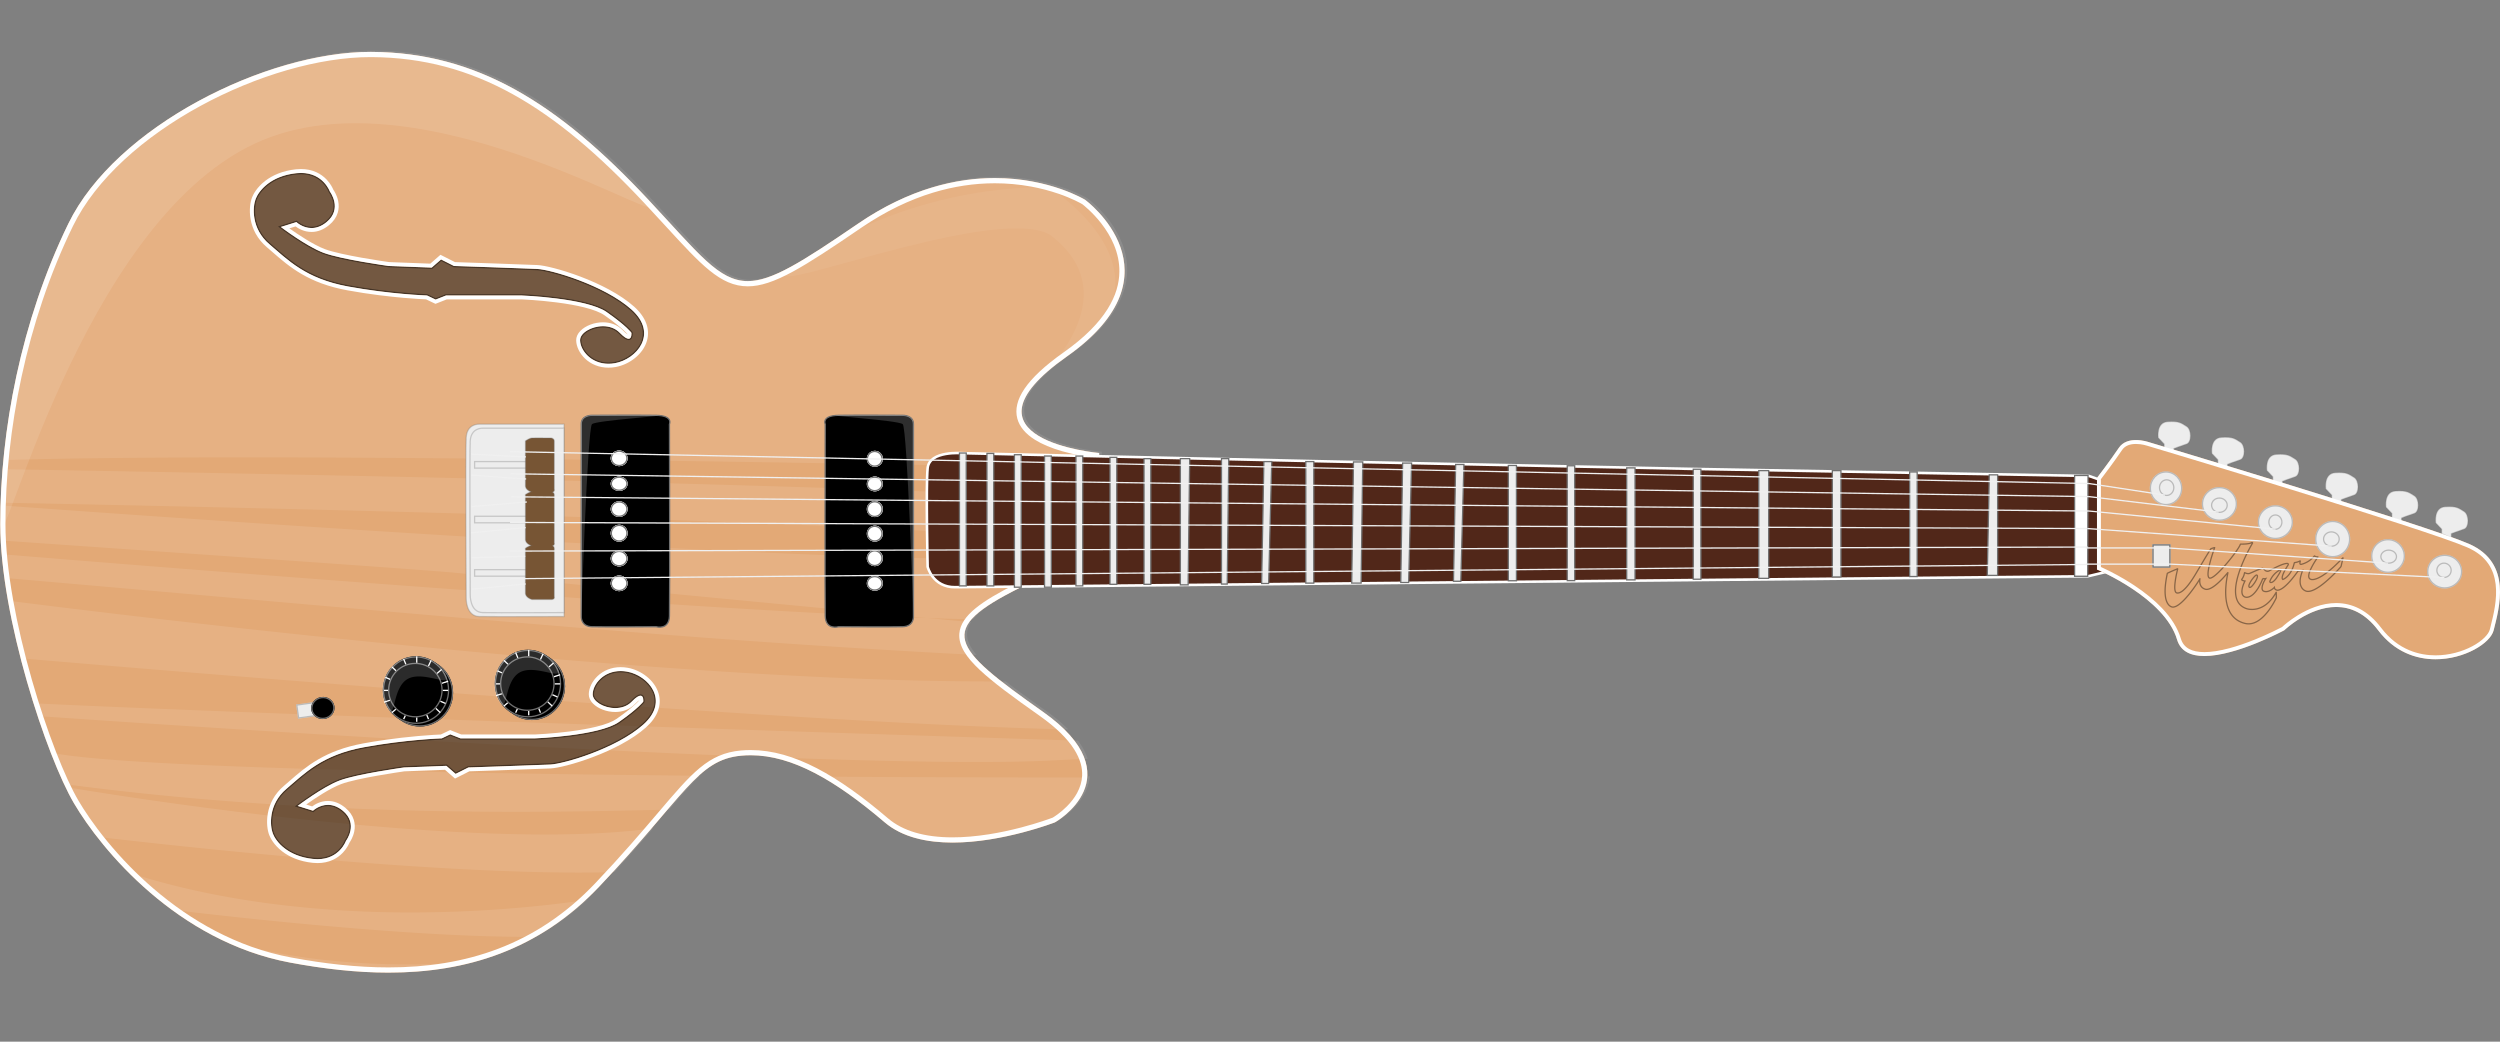 <svg xmlns="http://www.w3.org/2000/svg" xmlns:xlink="http://www.w3.org/1999/xlink" width="1920" height="800" viewBox="0 0 1920 800">
  <rect x="0" y="0" width="1920" height="800" fill="#808080" stroke="none"/>
  <defs>
    <clipPath id="clip-wayfair">
      <rect width="1920" height="800"/>
    </clipPath>
  </defs>
  <g id="wayfair" clip-path="url(#clip-wayfair)">
    <g id="wood">
      <path id="body-wood" d="M2853.151-1001.09s-115.539-10.177-24.784-74.158,14.043-120.276,14.043-120.276-77.688-47.823-174.407,18.269-91.2,56.356-160.984-18.269-132.05-113.08-212.38-113.615-196.623,56.955-233.146,131.884-52.336,159.452-52.292,230.95,35.639,178.589,56.591,214.2,79.281,106.18,166.085,122.387,171.417,11.167,237.38-58.41,75.119-97.457,109.15-100.52,69.042,16.272,110.041,51.21,130.758,0,130.758,0,61.793-34.8-9.307-84.969-82.157-63.037-17.35-95.346S2853.151-1001.09,2853.151-1001.09Z" transform="translate(-2009 1349)" fill="#e3a976"/>
      <path id="Path_56" data-name="Path 56" d="M2507.019-1195.525c-69.779-74.625-132.05-113.08-212.38-113.615s-196.623,56.955-233.146,131.884-52.336,159.452-52.292,230.95c.022,36.106,60.755-229.344,195.354-292.374C2335.919-1300.195,2541.56-1158.585,2507.019-1195.525Z" transform="translate(-2009 1349)" fill="#fff" opacity="0.1"/>
      <path id="Path_58" data-name="Path 58" d="M2828.367-1075.249c90.755-63.981-13.234-129.611-13.234-129.611s-98.539-6.655-195.258,59.438c-50.777,34.7,149.845-48.321,195.258-23.492C2886.242-1115.641,2785.258-1044.857,2828.367-1075.249Z" transform="translate(-2009 1349)" fill="rgba(255,255,255,0.05)"/>
      <g id="grains">
        <path id="grain-mahogany" d="M1212.673,707.113h0a359.7,359.7,0,0,1-37.438-2.057c-12.023-1.267-24.818-3.16-38.032-5.627a203.226,203.226,0,0,1-23.319-5.812,214,214,0,0,1-21.818-8.173,454.546,454.546,0,0,0,67.554,12.729,585.593,585.593,0,0,0,66.223,3.646c15.981,0,32.306-.6,48.521-1.8a235.586,235.586,0,0,1-30.416,5.4A282.188,282.188,0,0,1,1212.673,707.113ZM1315.3,680.607h-.029c-23.526,0-52.178-1.064-85.16-3.163-26.381-1.68-55.568-4.021-86.75-6.958-52.156-4.914-92.811-9.909-94.516-10.12h-.008l-.8-.213a282.764,282.764,0,0,1-32.543-27.473c16.885,5.27,34.753,9.9,53.107,13.762,17.284,3.635,35.4,6.674,53.855,9.032a835.653,835.653,0,0,0,105.452,6.451c23.857,0,48.23-.932,72.442-2.768,21.355-1.62,42.478-3.931,62.782-6.868a212.687,212.687,0,0,1-19.106,15.592,200.609,200.609,0,0,1-19.922,12.674C1321.281,680.589,1318.319,680.607,1315.3,680.607Zm41.823-49.327h-.014c-28.823,0-63.09-1.109-101.848-3.3-32.46-1.833-68.435-4.441-106.924-7.753-68.576-5.9-128.725-12.611-158.475-16.084a248.262,248.262,0,0,1-18.746-27.105c-1.841-3.128-3.816-6.848-5.871-11.057,9.947,1.683,63.118,10.52,133.349,19.13,40.471,4.961,79.007,8.9,114.538,11.712,43.83,3.467,83.325,5.225,117.388,5.225,15.746,0,30.57-.378,44.06-1.122,14.34-.791,27.572-2.016,39.328-3.642-7.322,8.533-17.335,20.066-29.877,33.635C1375.666,631.159,1366.612,631.28,1357.123,631.28ZM1645.9,607.236h0c-22.5,0-40.034-5.224-52.124-15.528-17.341-14.777-32.621-25.911-46.714-34.04,86.268.521,155.752.578,181.622.578h.222c8.453,0,13.333-.005,14.226-.006h.048c.414-.061,2.654-.394,6.141-.938a35.068,35.068,0,0,1-4.64,14.432,50.7,50.7,0,0,1-8.435,10.822,62.593,62.593,0,0,1-11.71,9.151l-.007,0a255.965,255.965,0,0,1-24.782,7.762c-8.6,2.253-17.081,4.049-25.214,5.338A184.508,184.508,0,0,1,1645.9,607.236ZM1308.782,584.6h-.011c-25.017,0-49.908-.286-73.982-.85-28.18-.661-56.264-1.726-83.47-3.165-30.73-1.625-61.317-3.78-90.91-6.4-32.695-2.9-65.1-6.452-96.3-10.563-3.309-6.969-6.761-15.037-10.262-23.981,26.382,4.906,92.021,8.947,195.1,12.01,79.569,2.365,180.815,4.14,300.926,5.274-7.074,6.621-14.6,15.313-23.7,25.989-2.98.066-6.073.136-9.347.21l-.553.013-.819.019-.126,0c-5.657.129-11.249.256-17.448.39C1375.023,584.035,1344.242,584.6,1308.782,584.6Zm353.417-38.27h-.011c-38.967,0-89.264-1.1-149.492-3.274a88.412,88.412,0,0,0-21.9-2.872c-2.361,0-4.739.106-7.07.316a55.671,55.671,0,0,0-7.477,1.162c-52.487-2.118-112.152-4.969-177.338-8.475-52.677-2.833-109.186-6.1-167.957-9.724C1028.906,517.176,952.026,511.8,943.6,511.213c-1.083-3.25-2.155-6.552-3.186-9.813,71.18,3.443,200.883,8.436,385.507,14.839,152.819,5.3,309.671,10.4,414.344,13.748a49.716,49.716,0,0,1,7.4,13.874c-7.648.319-16.283.729-25.663,1.222C1706.293,545.91,1686.175,546.329,1662.2,546.329Zm70.6-24.983c-53.675-1.235-128.42-4.8-222.158-10.588-75.3-4.652-163.077-10.752-260.893-18.132-168.753-12.732-313.218-25.222-319.285-25.747-3.963-15.234-7.256-30.075-9.788-44.113,62.372,7.884,188.08,23.118,329.215,36.549,79.257,7.543,152.685,13.484,218.243,17.66,78.243,4.983,146.289,7.51,202.248,7.511,4.814,0,9.618-.019,14.278-.056,7.37,5.722,16.511,12.395,30.566,22.311a131.324,131.324,0,0,1,17.572,14.6Zm-70.506-57.2c-69.644-3.606-143.219-8.319-218.679-14.009-94.482-7.123-210.737-17.346-357.92-30.288l-.291-.026c-52.843-4.646-107.485-9.451-167.568-14.683-.881-6.254-1.595-12.365-2.123-18.164,50.44,4.139,183.105,14.892,325.291,25.311,79.192,5.8,149.919,10.665,210.216,14.451,72.611,4.559,130.881,7.606,173.192,9.055-107.921-10.157-230.136-21.88-363.25-34.843-18.482-1.8-140.235-10.271-257.979-18.463-29.631-2.062-60.272-4.193-88.256-6.149-.261-4.674-.394-9.215-.4-13.5,0-4.416.056-8.934.176-13.428,71.473,5.22,213.627,15.317,362.666,24.276,84.054,5.053,158.639,9.035,221.683,11.835,75.353,3.346,135.159,5.043,177.755,5.044,21.125,0,38.366-.419,51.242-1.246a103.386,103.386,0,0,1-8.964,8.36,111.011,111.011,0,0,1-21.21,13.716c-14.864,7.41-24.91,13.4-31.617,18.852a44.3,44.3,0,0,0-6.6,6.445c-10.185-.146-22.044-.449-35.246-.9,10.425.981,21.417,2.014,33.6,3.155a17.114,17.114,0,0,0-2.938,8.14c-.279,3.662.788,7.446,3.261,11.567a44.551,44.551,0,0,0,3.957,5.489Zm75.2-86.3c-25.945-3.667-77.829-7.389-154.212-11.061-63.621-3.059-144.822-6.114-241.348-9.081-174.771-5.372-356.95-9.121-427.163-10.483.261-8.456.743-17.095,1.429-25.676,66.1,1.1,238.729,4.119,413.619,8.337,99.816,2.408,184.758,4.834,252.466,7.212,82.033,2.881,139.516,5.719,170.852,8.437-.219.721-.439,1.422-.654,2.085a111.682,111.682,0,0,1-14.989,30.231ZM1758,320.932c-65.3-1.424-403.83-8.528-656-8.528-77.149,0-139.455.674-185.187,2,.228-2.44.473-4.89.729-7.283a560.709,560.709,0,0,1,9.418-58.476,543.532,543.532,0,0,1,16.274-59.12,490.545,490.545,0,0,1,23.585-57.642,154.167,154.167,0,0,1,17.114-27.08,210.641,210.641,0,0,1,23.187-24.991,272.392,272.392,0,0,1,27.922-22.433,323.147,323.147,0,0,1,31.318-19.407,345.357,345.357,0,0,1,33.377-15.911,328.579,328.579,0,0,1,34.1-11.946,276.162,276.162,0,0,1,33.484-7.511A204.587,204.587,0,0,1,1198.849,0c.419,0,.773,0,1.114,0a238.9,238.9,0,0,1,29.327,1.975,219.227,219.227,0,0,1,54.774,14.532,245.722,245.722,0,0,1,26.046,12.516,293.247,293.247,0,0,1,25.552,15.99c8.321,5.8,16.852,12.345,25.356,19.442a575.12,575.12,0,0,1,51.327,49.16c5.846,6.253,11.24,12.133,16,17.32l.111.121c13.356,14.56,23.9,26.058,33.185,33.6a58.259,58.259,0,0,0,13.431,8.521,33.594,33.594,0,0,0,13.562,2.863c8.873,0,19.012-3.366,32.875-10.913,13.066-7.115,28.894-17.576,51.82-33.242a225,225,0,0,1,28.983-16.861,191.538,191.538,0,0,1,27.418-10.762,167.179,167.179,0,0,1,48.632-7.369,158.049,158.049,0,0,1,28.645,2.613,150.764,150.764,0,0,1,21.869,5.749,106.1,106.1,0,0,1,18.857,8.36,88.223,88.223,0,0,1,15.261,15.31,76.565,76.565,0,0,1,10.424,17.413,56.06,56.06,0,0,1,4.6,22.389,53.575,53.575,0,0,1-2.3,14.907,65.987,65.987,0,0,1-7.391,15.981,97.657,97.657,0,0,1-13.627,16.829,159.543,159.543,0,0,1-21.009,17.448c-26.087,18.391-37.594,34.1-34.2,46.7,1.4,5.2,5.373,9.881,11.807,13.91a79.273,79.273,0,0,0,19.988,8.369,164.654,164.654,0,0,0,27.189,5.178v.01a91.11,91.11,0,0,1-.356,11.594c-.036.416-.075.845-.117,1.275Z" transform="translate(-912.325 38.856)" fill="#fff" opacity="0.1"/>
      </g>
    </g>
    <g id="binding" transform="translate(-2009 1349)" fill="none">
      <path d="M2853.151-1001.09s-115.539-10.177-24.784-74.158,14.043-120.276,14.043-120.276-77.688-47.823-174.407,18.269-91.2,56.356-160.984-18.269-132.05-113.08-212.38-113.615-196.623,56.955-233.146,131.884-52.336,159.452-52.292,230.95,35.639,178.589,56.591,214.2,79.281,106.18,166.085,122.387,171.417,11.167,237.38-58.41,75.119-97.457,109.15-100.52,69.042,16.272,110.041,51.21,130.758,0,130.758,0,61.793-34.8-9.307-84.969-82.157-63.037-17.35-95.346S2853.151-1001.09,2853.151-1001.09Z" stroke="none"/>
      <path d="M 2293.523 -1305.143 C 2283.833 -1305.143 2273.433 -1304.282 2262.614 -1302.584 C 2251.954 -1300.911 2240.852 -1298.42 2229.618 -1295.181 C 2218.437 -1291.958 2207.104 -1287.988 2195.936 -1283.382 C 2184.692 -1278.745 2173.593 -1273.454 2162.946 -1267.656 C 2152.11 -1261.755 2141.704 -1255.307 2132.017 -1248.491 C 2122.067 -1241.49 2112.811 -1234.054 2104.507 -1226.39 C 2095.922 -1218.466 2088.27 -1210.219 2081.761 -1201.876 C 2075.01 -1193.222 2069.4 -1184.349 2065.088 -1175.503 C 2056.286 -1157.444 2048.416 -1138.209 2041.697 -1118.332 C 2035.298 -1099.401 2029.863 -1079.658 2025.544 -1059.65 C 2021.411 -1040.508 2018.266 -1020.975 2016.194 -1001.592 C 2014.197 -982.907 2013.189 -964.307 2013.201 -946.308 C 2013.211 -929.663 2015.18 -910.173 2019.054 -888.382 C 2022.519 -868.888 2027.379 -848.186 2033.501 -826.851 C 2038.998 -807.691 2045.341 -788.72 2051.844 -771.991 C 2058.062 -755.997 2064.077 -742.905 2069.239 -734.13 C 2073.328 -727.179 2080.503 -716.097 2091.463 -702.775 C 2102.233 -689.683 2114.104 -677.534 2126.747 -666.664 C 2141.788 -653.731 2157.724 -642.811 2174.111 -634.209 C 2183.237 -629.418 2192.627 -625.288 2202.022 -621.933 C 2212.054 -618.352 2222.345 -615.564 2232.611 -613.647 C 2245.725 -611.199 2258.415 -609.321 2270.328 -608.066 C 2283.158 -606.715 2295.613 -606.03 2307.347 -606.03 C 2314.77 -606.03 2322.104 -606.303 2329.144 -606.843 C 2336.42 -607.4 2343.607 -608.258 2350.506 -609.393 C 2357.616 -610.562 2364.636 -612.062 2371.371 -613.849 C 2378.297 -615.688 2385.13 -617.886 2391.681 -620.384 C 2398.407 -622.948 2405.036 -625.904 2411.385 -629.17 C 2417.895 -632.519 2424.303 -636.293 2430.432 -640.388 C 2436.711 -644.584 2442.882 -649.24 2448.773 -654.226 C 2454.804 -659.332 2460.719 -664.934 2466.353 -670.877 C 2487.174 -692.838 2502.264 -710.571 2514.39 -724.82 C 2527.566 -740.304 2537.086 -751.49 2546.431 -759.225 C 2551.386 -763.326 2556.202 -766.357 2561.155 -768.492 C 2566.316 -770.717 2571.842 -772.07 2578.048 -772.629 C 2580.499 -772.849 2582.998 -772.961 2585.477 -772.961 C 2589.601 -772.961 2593.831 -772.651 2598.048 -772.04 C 2602.19 -771.44 2606.449 -770.53 2610.707 -769.336 C 2618.93 -767.029 2627.584 -763.533 2636.427 -758.945 C 2644.939 -754.53 2653.646 -749.14 2663.047 -742.469 C 2671.855 -736.219 2681.012 -729.026 2691.042 -720.479 C 2702.389 -710.81 2719.053 -705.907 2740.57 -705.907 C 2749.178 -705.907 2758.577 -706.703 2768.506 -708.273 C 2776.491 -709.535 2784.829 -711.297 2793.29 -713.511 C 2806.388 -716.937 2815.76 -720.407 2817.473 -721.055 C 2818.572 -721.709 2823.414 -724.714 2828.378 -729.704 C 2831.639 -732.982 2834.269 -736.432 2836.197 -739.96 C 2838.542 -744.253 2839.845 -748.679 2840.07 -753.117 C 2840.229 -756.232 2839.857 -759.426 2838.967 -762.609 C 2837.971 -766.169 2836.299 -769.817 2833.998 -773.453 C 2828.647 -781.908 2819.763 -790.549 2807.593 -799.135 C 2786.646 -813.915 2771.639 -824.973 2761.563 -834.42 C 2756.061 -839.58 2752.14 -844.164 2749.578 -848.434 C 2748.175 -850.771 2747.142 -853.089 2746.509 -855.321 C 2745.836 -857.692 2745.583 -860.06 2745.759 -862.362 C 2746.025 -865.858 2747.29 -869.324 2749.52 -872.664 C 2751.593 -875.769 2754.501 -878.823 2758.41 -882.001 C 2765.349 -887.643 2775.63 -893.784 2790.764 -901.329 C 2798.187 -905.03 2805.04 -909.456 2811.133 -914.484 C 2816.663 -919.049 2821.696 -924.215 2826.091 -929.841 C 2833.514 -939.342 2839.289 -950.326 2843.256 -962.486 C 2844.823 -967.289 2846.108 -972.289 2847.076 -977.348 C 2847.852 -981.408 2848.428 -985.514 2848.786 -989.553 C 2849.078 -992.847 2849.177 -995.563 2849.2 -997.506 C 2844.234 -998.131 2834.787 -999.572 2824.858 -1002.423 C 2816.383 -1004.857 2809.315 -1007.826 2803.851 -1011.247 C 2796.534 -1015.829 2791.976 -1021.3 2790.304 -1027.507 C 2788.408 -1034.548 2790.27 -1042.274 2795.838 -1050.472 C 2798.699 -1054.684 2802.618 -1059.125 2807.485 -1063.672 C 2812.549 -1068.403 2818.8 -1073.398 2826.062 -1078.518 C 2833.932 -1084.066 2840.818 -1089.781 2846.526 -1095.505 C 2851.804 -1100.795 2856.2 -1106.217 2859.595 -1111.621 C 2862.7 -1116.564 2865.04 -1121.609 2866.55 -1126.616 C 2867.923 -1131.17 2868.644 -1135.808 2868.692 -1140.4 C 2868.765 -1147.266 2867.344 -1154.23 2864.469 -1161.099 C 2862.133 -1166.681 2858.836 -1172.218 2854.669 -1177.558 C 2848.009 -1186.094 2841.199 -1191.42 2840.175 -1192.201 C 2839.148 -1192.806 2832.646 -1196.524 2821.98 -1200.195 C 2815.183 -1202.535 2808.047 -1204.398 2800.77 -1205.734 C 2791.687 -1207.402 2782.355 -1208.248 2773.035 -1208.249 L 2773.024 -1208.249 C 2757.235 -1208.249 2741.266 -1205.828 2725.561 -1201.052 C 2716.588 -1198.324 2707.558 -1194.779 2698.723 -1190.514 C 2689.171 -1185.904 2679.594 -1180.332 2670.259 -1173.953 C 2647.229 -1158.216 2631.311 -1147.697 2618.097 -1140.502 C 2603.614 -1132.616 2592.885 -1129.1 2583.308 -1129.1 C 2578.086 -1129.1 2573.131 -1130.143 2568.16 -1132.29 C 2563.589 -1134.264 2558.889 -1137.236 2553.794 -1141.375 C 2544.285 -1149.101 2533.653 -1160.693 2520.191 -1175.368 C 2515.394 -1180.599 2509.955 -1186.527 2504.097 -1192.793 C 2486.086 -1212.054 2469.415 -1228.024 2453.13 -1241.613 C 2444.712 -1248.638 2436.273 -1255.109 2428.048 -1260.846 C 2419.66 -1266.696 2411.182 -1272.002 2402.847 -1276.617 C 2394.388 -1281.301 2385.768 -1285.443 2377.227 -1288.929 C 2368.589 -1292.456 2359.721 -1295.437 2350.871 -1297.79 C 2341.943 -1300.164 2332.716 -1301.984 2323.446 -1303.199 C 2314.116 -1304.422 2304.415 -1305.075 2294.611 -1305.14 C 2294.26 -1305.142 2293.894 -1305.143 2293.523 -1305.143 M 2293.523 -1309.144 C 2293.893 -1309.144 2294.271 -1309.142 2294.638 -1309.14 C 2374.968 -1308.605 2437.239 -1270.15 2507.019 -1195.525 C 2545.371 -1154.509 2560.971 -1133.1 2583.308 -1133.1 C 2601.612 -1133.1 2624.442 -1147.489 2668.002 -1177.255 C 2707.531 -1204.267 2743.869 -1212.251 2773.036 -1212.249 C 2815.235 -1212.246 2842.41 -1195.525 2842.41 -1195.525 C 2842.41 -1195.525 2919.122 -1139.23 2828.367 -1075.249 C 2737.612 -1011.267 2853.151 -1001.091 2853.151 -1001.091 C 2853.151 -1001.091 2857.357 -930.058 2792.549 -897.75 C 2727.741 -865.441 2738.799 -852.569 2809.899 -802.404 C 2880.999 -752.239 2819.206 -717.435 2819.206 -717.435 C 2819.206 -717.435 2779.314 -701.907 2740.57 -701.907 C 2721.199 -701.907 2702.113 -705.789 2688.448 -717.435 C 2650.281 -749.959 2617.305 -768.962 2585.477 -768.961 C 2583.115 -768.961 2580.758 -768.856 2578.406 -768.645 C 2544.375 -765.582 2535.219 -737.702 2469.256 -668.125 C 2422.659 -618.975 2366.756 -602.03 2307.347 -602.03 C 2282.657 -602.03 2257.361 -604.957 2231.876 -609.715 C 2145.072 -625.922 2086.743 -696.487 2065.791 -732.102 C 2044.84 -767.717 2009.245 -874.809 2009.201 -946.306 C 2009.156 -1017.803 2024.97 -1102.326 2061.492 -1177.255 C 2097.848 -1251.841 2213.236 -1309.144 2293.523 -1309.144 Z" stroke="none" fill="#fff"/>
    </g>
    <g id="Group_58" data-name="Group 58">
      <g id="fhole-bottom" transform="translate(-1995.786 1731.545)" fill="rgba(0,0,0,0.5)">
        <path d="M2224.384-1112.586l11.793,3.693s10.533-10.168,22.872,0,2.447,23.127,2.447,23.127-5.619,15.968-25.318,13.88-28.472-13.4-30.829-19.431-3.552-22.516,10.393-34.368,27.352-26.055,59.562-31.968a454.038,454.038,0,0,1,59.789-6.828l6.49-3.1,7.86,3.1h57.464s48.943-1.882,64.175-12.536,18.74-15.682,18.74-15.682,1.086-10.252-8.832,0-30.227,2.735-30.02-5.751,10.232-20.166,26.4-17.276,33.284,22.121,12.451,40.672-61.253,30.209-71.328,30.67-63,2.247-63,2.247l-9.789,4.936-7.086-6.179-32.571,1.242s-36.309,5.03-49.437,10.01S2224.384-1112.586,2224.384-1112.586Z" stroke="none"/>
        <path d="M 2239.643 -1071.698 L 2239.646 -1072.698 C 2243.333 -1072.698 2246.721 -1073.399 2249.718 -1074.781 C 2252.111 -1075.885 2254.266 -1077.426 2256.125 -1079.361 C 2259.314 -1082.685 2260.541 -1086.066 2260.552 -1086.099 L 2260.605 -1086.248 L 2260.701 -1086.373 C 2260.724 -1086.404 2263.045 -1089.481 2263.92 -1093.719 C 2264.426 -1096.172 2264.345 -1098.52 2263.68 -1100.698 C 2262.845 -1103.431 2261.073 -1105.929 2258.413 -1108.121 C 2254.958 -1110.969 2251.332 -1112.412 2247.635 -1112.412 C 2244.375 -1112.412 2241.634 -1111.269 2239.908 -1110.311 C 2238.01 -1109.256 2236.882 -1108.183 2236.872 -1108.174 L 2236.445 -1107.761 L 2235.878 -1107.939 L 2224.085 -1111.631 L 2222.24 -1112.209 L 2223.777 -1113.381 C 2223.825 -1113.417 2228.651 -1117.09 2235.019 -1121.322 C 2243.595 -1127.02 2250.739 -1130.97 2256.253 -1133.062 C 2261.756 -1135.149 2271.791 -1137.478 2286.077 -1139.984 C 2296.69 -1141.846 2305.817 -1143.115 2305.908 -1143.127 L 2305.957 -1143.134 L 2306.007 -1143.136 L 2338.578 -1144.378 L 2338.974 -1144.394 L 2339.273 -1144.133 L 2345.853 -1138.396 L 2355.041 -1143.03 L 2355.237 -1143.129 L 2355.457 -1143.136 C 2355.986 -1143.154 2408.493 -1144.927 2418.448 -1145.383 C 2423.363 -1145.608 2436.011 -1148.658 2449.769 -1153.87 C 2457.41 -1156.764 2464.496 -1159.964 2470.83 -1163.38 C 2478.199 -1167.354 2484.365 -1171.533 2489.156 -1175.8 C 2498.941 -1184.514 2499.26 -1192.486 2497.804 -1197.64 C 2497.208 -1199.748 2496.203 -1201.803 2494.817 -1203.747 C 2493.496 -1205.601 2491.855 -1207.32 2489.94 -1208.854 C 2486.204 -1211.85 2481.677 -1213.941 2477.194 -1214.742 C 2475.585 -1215.029 2473.986 -1215.175 2472.439 -1215.175 C 2469.419 -1215.175 2466.545 -1214.627 2463.897 -1213.547 C 2461.503 -1212.569 2459.348 -1211.185 2457.49 -1209.43 C 2455.801 -1207.835 2454.399 -1205.951 2453.437 -1203.981 C 2452.519 -1202.104 2452.012 -1200.183 2451.969 -1198.425 C 2451.934 -1196.972 2452.653 -1195.447 2454.05 -1194.016 C 2457.128 -1190.861 2462.854 -1188.742 2468.298 -1188.742 C 2470.609 -1188.743 2472.78 -1189.11 2474.75 -1189.834 C 2476.889 -1190.621 2478.747 -1191.819 2480.271 -1193.394 C 2481.877 -1195.054 2483.315 -1196.301 2484.544 -1197.098 C 2485.745 -1197.876 2486.773 -1198.255 2487.688 -1198.255 C 2488.507 -1198.255 2489.222 -1197.942 2489.755 -1197.349 C 2491.115 -1195.837 2490.851 -1192.921 2490.816 -1192.593 L 2490.789 -1192.337 L 2490.642 -1192.126 C 2490.494 -1191.915 2486.857 -1186.831 2471.655 -1176.197 C 2468.08 -1173.696 2462.432 -1171.474 2454.87 -1169.593 C 2448.877 -1168.102 2441.657 -1166.812 2433.408 -1165.761 C 2419.387 -1163.974 2407.067 -1163.486 2406.945 -1163.481 L 2406.926 -1163.48 L 2406.906 -1163.48 L 2349.442 -1163.48 L 2349.252 -1163.48 L 2349.075 -1163.55 L 2341.62 -1166.489 L 2335.523 -1163.578 L 2335.334 -1163.488 L 2335.125 -1163.481 C 2335.056 -1163.479 2328.134 -1163.242 2317.365 -1162.288 C 2299.351 -1160.692 2284.647 -1158.351 2275.484 -1156.669 C 2268.709 -1155.425 2262.352 -1153.721 2256.59 -1151.603 C 2251.428 -1149.705 2246.675 -1147.474 2242.058 -1144.783 C 2233.511 -1139.801 2226.995 -1134.127 2220.693 -1128.641 C 2219.283 -1127.413 2217.824 -1126.143 2216.389 -1124.923 C 2213.228 -1122.237 2210.668 -1119.128 2208.78 -1115.683 C 2207.157 -1112.723 2206.026 -1109.513 2205.416 -1106.142 C 2204.298 -1099.963 2205.183 -1094.49 2206.28 -1091.681 C 2206.719 -1090.555 2207.581 -1088.765 2209.188 -1086.63 C 2210.759 -1084.544 2212.672 -1082.62 2214.873 -1080.911 C 2217.486 -1078.882 2220.473 -1077.191 2223.752 -1075.883 C 2227.544 -1074.37 2231.76 -1073.36 2236.282 -1072.88 C 2237.426 -1072.759 2238.557 -1072.698 2239.643 -1072.698 L 2239.643 -1071.698 M 2239.646 -1071.698 C 2238.541 -1071.698 2237.387 -1071.758 2236.177 -1071.886 C 2216.478 -1073.973 2207.706 -1085.282 2205.348 -1091.317 C 2202.991 -1097.352 2201.797 -1113.833 2215.741 -1125.685 C 2229.686 -1137.537 2243.094 -1151.74 2275.303 -1157.653 C 2307.513 -1163.566 2335.092 -1164.48 2335.092 -1164.48 L 2341.582 -1167.579 L 2349.442 -1164.48 L 2406.906 -1164.48 C 2406.906 -1164.48 2455.85 -1166.362 2471.082 -1177.017 C 2486.313 -1187.671 2489.822 -1192.698 2489.822 -1192.698 C 2489.822 -1192.698 2490.304 -1197.255 2487.688 -1197.255 C 2486.379 -1197.255 2484.296 -1196.116 2480.99 -1192.698 C 2477.571 -1189.166 2472.919 -1187.743 2468.298 -1187.742 C 2459.509 -1187.742 2450.834 -1192.888 2450.969 -1198.45 C 2451.154 -1206.036 2459.186 -1216.175 2472.439 -1216.175 C 2474.011 -1216.175 2475.656 -1216.032 2477.37 -1215.726 C 2493.539 -1212.837 2510.655 -1193.605 2489.822 -1175.054 C 2468.989 -1156.502 2428.569 -1144.845 2418.493 -1144.384 C 2408.418 -1143.923 2355.491 -1142.137 2355.491 -1142.137 L 2345.702 -1137.2 L 2338.616 -1143.379 L 2306.045 -1142.137 C 2306.045 -1142.137 2269.736 -1137.106 2256.608 -1132.127 C 2243.48 -1127.147 2224.384 -1112.586 2224.384 -1112.586 L 2236.177 -1108.893 C 2236.177 -1108.893 2240.859 -1113.412 2247.635 -1113.412 C 2251.024 -1113.412 2254.936 -1112.283 2259.049 -1108.893 C 2271.388 -1098.725 2261.496 -1085.766 2261.496 -1085.766 C 2261.496 -1085.766 2256.542 -1071.699 2239.646 -1071.698 Z" stroke="none" fill="rgba(0,0,0,0.4)"/>
      </g>
      <g id="fhole-bottom-binding" transform="translate(-1995.786 1731.545)" fill="none">
        <path d="M2224.384-1112.586l11.793,3.693s10.533-10.168,22.872,0,2.447,23.127,2.447,23.127-5.619,15.968-25.318,13.88-28.472-13.4-30.829-19.431-3.552-22.516,10.393-34.368,27.352-26.055,59.562-31.968a454.038,454.038,0,0,1,59.789-6.828l6.49-3.1,7.86,3.1h57.464s48.943-1.882,64.175-12.536,18.74-15.682,18.74-15.682,1.086-10.252-8.832,0-30.227,2.735-30.02-5.751,10.232-20.166,26.4-17.276,33.284,22.121,12.451,40.672-61.253,30.209-71.328,30.67-63,2.247-63,2.247l-9.789,4.936-7.086-6.179-32.571,1.242s-36.309,5.03-49.437,10.01S2224.384-1112.586,2224.384-1112.586Z" stroke="none"/>
        <path d="M 2239.646 -1071.698 C 2256.542 -1071.699 2261.496 -1085.766 2261.496 -1085.766 C 2261.496 -1085.766 2271.388 -1098.725 2259.049 -1108.893 C 2254.936 -1112.283 2251.024 -1113.412 2247.635 -1113.412 C 2240.859 -1113.412 2236.177 -1108.893 2236.177 -1108.893 L 2224.384 -1112.586 C 2224.384 -1112.586 2243.48 -1127.147 2256.608 -1132.127 C 2269.736 -1137.106 2306.045 -1142.137 2306.045 -1142.137 L 2338.616 -1143.379 L 2345.702 -1137.2 L 2355.491 -1142.137 C 2355.491 -1142.137 2408.418 -1143.923 2418.493 -1144.384 C 2428.569 -1144.845 2468.989 -1156.502 2489.822 -1175.054 C 2510.655 -1193.605 2493.539 -1212.837 2477.37 -1215.726 C 2475.656 -1216.032 2474.011 -1216.175 2472.439 -1216.175 C 2459.186 -1216.175 2451.154 -1206.036 2450.969 -1198.45 C 2450.834 -1192.888 2459.509 -1187.742 2468.298 -1187.742 C 2472.918 -1187.743 2477.571 -1189.166 2480.99 -1192.698 C 2484.296 -1196.116 2486.379 -1197.255 2487.688 -1197.255 C 2490.304 -1197.255 2489.822 -1192.698 2489.822 -1192.698 C 2489.822 -1192.698 2486.313 -1187.671 2471.082 -1177.017 C 2455.85 -1166.362 2406.906 -1164.48 2406.906 -1164.48 L 2349.442 -1164.48 L 2341.582 -1167.579 L 2335.092 -1164.48 C 2335.092 -1164.48 2307.513 -1163.566 2275.303 -1157.653 C 2243.094 -1151.74 2229.686 -1137.537 2215.741 -1125.685 C 2201.797 -1113.833 2202.991 -1097.352 2205.348 -1091.317 C 2207.706 -1085.282 2216.478 -1073.973 2236.177 -1071.886 C 2237.387 -1071.758 2238.541 -1071.698 2239.646 -1071.698 M 2239.646 -1068.698 L 2239.646 -1068.698 C 2238.418 -1068.698 2237.145 -1068.767 2235.861 -1068.903 C 2230.975 -1069.42 2226.402 -1070.519 2222.27 -1072.168 C 2218.643 -1073.614 2215.329 -1075.493 2212.42 -1077.751 C 2205.952 -1082.772 2203.366 -1088.148 2202.554 -1090.226 C 2201.205 -1093.679 2200.215 -1099.861 2201.48 -1106.854 C 2202.166 -1110.65 2203.442 -1114.267 2205.272 -1117.606 C 2207.396 -1121.48 2210.265 -1124.967 2213.799 -1127.971 C 2215.216 -1129.175 2216.601 -1130.381 2218.067 -1131.658 C 2224.509 -1137.266 2231.17 -1143.066 2240.044 -1148.239 C 2244.865 -1151.049 2249.826 -1153.378 2255.21 -1155.357 C 2261.185 -1157.553 2267.763 -1159.319 2274.762 -1160.604 C 2284.008 -1162.301 2298.844 -1164.662 2317.012 -1166.272 C 2326.141 -1167.081 2332.411 -1167.375 2334.359 -1167.455 L 2340.29 -1170.286 L 2341.468 -1170.849 L 2342.683 -1170.37 L 2350.012 -1167.48 L 2406.846 -1167.48 C 2407.751 -1167.518 2419.571 -1168.028 2432.947 -1169.735 C 2441.032 -1170.766 2448.09 -1172.026 2453.925 -1173.479 C 2460.999 -1175.241 2466.193 -1177.258 2469.362 -1179.475 C 2476.839 -1184.705 2481.334 -1188.489 2483.788 -1190.742 C 2485.362 -1192.188 2486.323 -1193.208 2486.851 -1193.806 C 2486.85 -1193.813 2486.85 -1193.82 2486.85 -1193.827 C 2486.127 -1193.377 2484.936 -1192.463 2483.146 -1190.613 C 2481.2 -1188.601 2478.84 -1187.077 2476.13 -1186.08 C 2473.717 -1185.193 2471.082 -1184.743 2468.298 -1184.742 C 2461.746 -1184.742 2455.029 -1187.286 2451.187 -1191.222 C 2449.02 -1193.442 2447.908 -1195.967 2447.97 -1198.523 C 2448.086 -1203.277 2450.618 -1208.442 2454.744 -1212.338 C 2456.961 -1214.433 2459.533 -1216.086 2462.386 -1217.25 C 2465.516 -1218.527 2468.898 -1219.175 2472.439 -1219.175 C 2474.221 -1219.175 2476.057 -1219.008 2477.898 -1218.679 C 2483.028 -1217.763 2488.193 -1215.382 2492.442 -1211.975 C 2494.644 -1210.21 2496.539 -1208.223 2498.074 -1206.069 C 2499.728 -1203.749 2500.932 -1201.279 2501.653 -1198.727 C 2502.854 -1194.478 2502.698 -1190.16 2501.193 -1185.891 C 2499.578 -1181.316 2496.424 -1176.916 2491.817 -1172.813 C 2486.793 -1168.339 2480.371 -1163.981 2472.729 -1159.859 C 2466.24 -1156.359 2458.992 -1153.086 2451.186 -1150.129 C 2436.888 -1144.713 2423.986 -1141.632 2418.63 -1141.387 C 2409.263 -1140.958 2362.394 -1139.369 2356.252 -1139.161 L 2347.053 -1134.522 L 2345.251 -1133.613 L 2343.73 -1134.939 L 2337.542 -1140.336 L 2306.311 -1139.145 C 2303.791 -1138.79 2269.92 -1133.968 2257.672 -1129.322 C 2248.985 -1126.027 2237.37 -1118.226 2230.958 -1113.671 L 2235.534 -1112.238 C 2237.67 -1113.82 2242.028 -1116.412 2247.635 -1116.412 C 2252.284 -1116.412 2256.767 -1114.661 2260.957 -1111.208 C 2264.234 -1108.507 2266.438 -1105.364 2267.506 -1101.866 C 2268.369 -1099.04 2268.48 -1096.027 2267.837 -1092.91 C 2266.961 -1088.663 2264.898 -1085.401 2264.152 -1084.324 C 2263.669 -1083.153 2262.15 -1079.887 2259.079 -1076.663 C 2256.873 -1074.348 2254.307 -1072.502 2251.452 -1071.176 C 2247.912 -1069.532 2243.94 -1068.698 2239.646 -1068.698 Z" stroke="none" fill="#fff"/>
      </g>
    </g>
    <g id="electronics">
      <g id="pickups">
        <g id="pickup-p90-bridge" transform="translate(446.384 318.872)">
          <g id="Group_8" data-name="Group 8">
            <path id="Path_5" data-name="Path 5" d="M444.663,442.347c.064,7.12,0,147.414,0,147.414s-.682,7.906,8.236,8.16,49.256,0,49.256,0,9.906,2.892,10.257-8.16,0-147.414,0-147.414,3.144-6.585-10.257-6.789-49.256,0-49.256,0S444.6,435.227,444.663,442.347Z" transform="translate(-444.651 -435.468)" stroke="#707070" stroke-width="1"/>
            <g id="Group_2" data-name="Group 2" transform="translate(23.021 27.48)">
              <g id="Ellipse_3" data-name="Ellipse 3" transform="translate(-0.404 -0.352)" fill="#fff" stroke="#707070" stroke-width="1">
                <ellipse cx="6.5" cy="6" rx="6.5" ry="6" stroke="none"/>
                <ellipse cx="6.5" cy="6" rx="6" ry="5.5" fill="none"/>
              </g>
              <g id="Ellipse_4" data-name="Ellipse 4" transform="translate(-0.404 19.648)" fill="#fff" stroke="#707070" stroke-width="1">
                <ellipse cx="6.5" cy="5.5" rx="6.5" ry="5.5" stroke="none"/>
                <ellipse cx="6.5" cy="5.5" rx="6" ry="5" fill="none"/>
              </g>
              <g id="Ellipse_5" data-name="Ellipse 5" transform="translate(-0.404 38.648)" fill="#fff" stroke="#707070" stroke-width="1">
                <ellipse cx="6.5" cy="6" rx="6.5" ry="6" stroke="none"/>
                <ellipse cx="6.5" cy="6" rx="6" ry="5.5" fill="none"/>
              </g>
              <g id="Ellipse_6" data-name="Ellipse 6" transform="translate(-0.404 56.648)" fill="#fff" stroke="#707070" stroke-width="1">
                <circle cx="6.5" cy="6.5" r="6.5" stroke="none"/>
                <circle cx="6.5" cy="6.5" r="6" fill="none"/>
              </g>
              <g id="Ellipse_7" data-name="Ellipse 7" transform="translate(-0.404 76.648)" fill="#fff" stroke="#707070" stroke-width="1">
                <ellipse cx="6.5" cy="6" rx="6.5" ry="6" stroke="none"/>
                <ellipse cx="6.5" cy="6" rx="6" ry="5.5" fill="none"/>
              </g>
              <g id="Ellipse_8" data-name="Ellipse 8" transform="translate(-0.404 95.648)" fill="#fff" stroke="#707070" stroke-width="1">
                <ellipse cx="6.5" cy="6" rx="6.5" ry="6" stroke="none"/>
                <ellipse cx="6.5" cy="6" rx="6" ry="5.5" fill="none"/>
              </g>
            </g>
          </g>
          <g id="Group_20" data-name="Group 20" transform="translate(0.012)">
            <path id="Path_5-2" data-name="Path 5" d="M444.664,442.347c.064,7.12,0,147.414,0,147.414s4.793-144.377,8.236-147.414,62.656-6.585,49.256-6.789-49.256,0-49.256,0S444.6,435.227,444.664,442.347Z" transform="translate(-444.663 -435.468)" fill="rgba(255,255,255,0.18)"/>
            <g id="Group_2-2" data-name="Group 2" transform="translate(23.009 27.48)">
              <g id="Ellipse_3-2" data-name="Ellipse 3" transform="translate(-0.404 -0.352)" fill="#fff" stroke="#707070" stroke-width="1">
                <ellipse cx="6.5" cy="6" rx="6.5" ry="6" stroke="none"/>
                <ellipse cx="6.5" cy="6" rx="6" ry="5.5" fill="none"/>
              </g>
              <g id="Ellipse_4-2" data-name="Ellipse 4" transform="translate(-0.404 19.648)" fill="#fff" stroke="#707070" stroke-width="1">
                <ellipse cx="6.5" cy="5.5" rx="6.5" ry="5.5" stroke="none"/>
                <ellipse cx="6.5" cy="5.5" rx="6" ry="5" fill="none"/>
              </g>
              <g id="Ellipse_5-2" data-name="Ellipse 5" transform="translate(-0.404 38.648)" fill="#fff" stroke="#707070" stroke-width="1">
                <ellipse cx="6.5" cy="6" rx="6.5" ry="6" stroke="none"/>
                <ellipse cx="6.5" cy="6" rx="6" ry="5.5" fill="none"/>
              </g>
              <g id="Ellipse_6-2" data-name="Ellipse 6" transform="translate(-0.404 56.648)" fill="#fff" stroke="#707070" stroke-width="1">
                <circle cx="6.5" cy="6.5" r="6.5" stroke="none"/>
                <circle cx="6.5" cy="6.5" r="6" fill="none"/>
              </g>
              <g id="Ellipse_7-2" data-name="Ellipse 7" transform="translate(-0.404 76.648)" fill="#fff" stroke="#707070" stroke-width="1">
                <ellipse cx="6.5" cy="6" rx="6.5" ry="6" stroke="none"/>
                <ellipse cx="6.5" cy="6" rx="6" ry="5.5" fill="none"/>
              </g>
              <g id="Ellipse_8-2" data-name="Ellipse 8" transform="translate(-0.404 95.648)" fill="#fff" stroke="#707070" stroke-width="1">
                <ellipse cx="6.5" cy="6" rx="6.5" ry="6" stroke="none"/>
                <ellipse cx="6.5" cy="6" rx="6" ry="5.5" fill="none"/>
              </g>
            </g>
          </g>
        </g>
        <g id="pickup-p90-neck" transform="translate(633.464 318.872)">
          <g id="Group_8-2" data-name="Group 8" transform="translate(0)">
            <path id="Path_5-3" data-name="Path 5" d="M512.717,442.347c-.063,7.12,0,147.414,0,147.414s.682,7.906-8.235,8.16-49.254,0-49.254,0-9.905,2.892-10.256-8.16,0-147.414,0-147.414-3.144-6.585,10.256-6.789,49.254,0,49.254,0S512.781,435.227,512.717,442.347Z" transform="translate(-444.651 -435.468)" stroke="#707070" stroke-width="1"/>
            <g id="Group_2-3" data-name="Group 2" transform="translate(32.43 27.366)">
              <g id="Ellipse_3-3" data-name="Ellipse 3" fill="#fff" stroke="#707070" stroke-width="1">
                <circle cx="6.124" cy="6.124" r="6.124" stroke="none"/>
                <circle cx="6.124" cy="6.124" r="5.624" fill="none"/>
              </g>
              <g id="Ellipse_4-3" data-name="Ellipse 4" transform="translate(0 19.785)" fill="#fff" stroke="#707070" stroke-width="1">
                <ellipse cx="6.124" cy="5.653" rx="6.124" ry="5.653" stroke="none"/>
                <ellipse cx="6.124" cy="5.653" rx="5.624" ry="5.153" fill="none"/>
              </g>
              <g id="Ellipse_5-3" data-name="Ellipse 5" transform="translate(0 38.627)" fill="#fff" stroke="#707070" stroke-width="1">
                <circle cx="6.124" cy="6.124" r="6.124" stroke="none"/>
                <circle cx="6.124" cy="6.124" r="5.624" fill="none"/>
              </g>
              <g id="Ellipse_6-3" data-name="Ellipse 6" transform="translate(0 57.47)" fill="#fff" stroke="#707070" stroke-width="1">
                <circle cx="6.124" cy="6.124" r="6.124" stroke="none"/>
                <circle cx="6.124" cy="6.124" r="5.624" fill="none"/>
              </g>
              <g id="Ellipse_7-3" data-name="Ellipse 7" transform="translate(0 76.312)" fill="#fff" stroke="#707070" stroke-width="1">
                <circle cx="6.124" cy="6.124" r="6.124" stroke="none"/>
                <circle cx="6.124" cy="6.124" r="5.624" fill="none"/>
              </g>
              <g id="Ellipse_8-3" data-name="Ellipse 8" transform="translate(0 96.097)" fill="#fff" stroke="#707070" stroke-width="1">
                <ellipse cx="6.124" cy="5.653" rx="6.124" ry="5.653" stroke="none"/>
                <ellipse cx="6.124" cy="5.653" rx="5.624" ry="5.153" fill="none"/>
              </g>
            </g>
          </g>
          <g id="Group_20-2" data-name="Group 20" transform="translate(8.607)">
            <path id="Path_5-4" data-name="Path 5" d="M504.123,442.347c-.064,7.12,0,147.414,0,147.414s-4.793-144.377-8.235-147.414-62.654-6.585-49.254-6.789,49.254,0,49.254,0S504.186,435.227,504.123,442.347Z" transform="translate(-444.663 -435.468)" fill="rgba(255,255,255,0.18)"/>
            <g id="Group_2-4" data-name="Group 2" transform="translate(23.569 27.366)">
              <g id="Ellipse_3-4" data-name="Ellipse 3" fill="#fff" stroke="#707070" stroke-width="1">
                <circle cx="6.124" cy="6.124" r="6.124" stroke="none"/>
                <circle cx="6.124" cy="6.124" r="5.624" fill="none"/>
              </g>
              <g id="Ellipse_4-4" data-name="Ellipse 4" transform="translate(0 19.785)" fill="#fff" stroke="#707070" stroke-width="1">
                <ellipse cx="6.124" cy="5.653" rx="6.124" ry="5.653" stroke="none"/>
                <ellipse cx="6.124" cy="5.653" rx="5.624" ry="5.153" fill="none"/>
              </g>
              <g id="Ellipse_5-4" data-name="Ellipse 5" transform="translate(0 38.627)" fill="#fff" stroke="#707070" stroke-width="1">
                <circle cx="6.124" cy="6.124" r="6.124" stroke="none"/>
                <circle cx="6.124" cy="6.124" r="5.624" fill="none"/>
              </g>
              <g id="Ellipse_6-4" data-name="Ellipse 6" transform="translate(0 57.47)" fill="#fff" stroke="#707070" stroke-width="1">
                <circle cx="6.124" cy="6.124" r="6.124" stroke="none"/>
                <circle cx="6.124" cy="6.124" r="5.624" fill="none"/>
              </g>
              <g id="Ellipse_7-4" data-name="Ellipse 7" transform="translate(0 76.312)" fill="#fff" stroke="#707070" stroke-width="1">
                <circle cx="6.124" cy="6.124" r="6.124" stroke="none"/>
                <circle cx="6.124" cy="6.124" r="5.624" fill="none"/>
              </g>
              <g id="Ellipse_8-4" data-name="Ellipse 8" transform="translate(0 96.097)" fill="#fff" stroke="#707070" stroke-width="1">
                <ellipse cx="6.124" cy="5.653" rx="6.124" ry="5.653" stroke="none"/>
                <ellipse cx="6.124" cy="5.653" rx="5.624" ry="5.153" fill="none"/>
              </g>
            </g>
          </g>
        </g>
      </g>
      <g id="pot-1" transform="translate(369.986 489.93)">
        <g id="Ellipse_2" data-name="Ellipse 2" transform="translate(13.014 11.07)" stroke="#707070" stroke-width="1">
          <ellipse cx="25.5" cy="26" rx="25.5" ry="26" stroke="none"/>
          <ellipse cx="25.5" cy="26" rx="25" ry="25.5" fill="none"/>
        </g>
        <g id="Ellipse_1" data-name="Ellipse 1" transform="translate(10.014 9.07)" stroke="#707070" stroke-width="1">
          <ellipse cx="25.5" cy="26" rx="25.5" ry="26" stroke="none"/>
          <ellipse cx="25.5" cy="26" rx="25" ry="25.5" fill="none"/>
        </g>
        <line id="Line_1" data-name="Line 1" y1="50.261" transform="translate(36.066 9.153)" fill="none" stroke="#fff" stroke-width="1"/>
        <line id="Line_2" data-name="Line 2" x2="49.256" transform="translate(10.936 35.289)" fill="none" stroke="#fff" stroke-width="1"/>
        <line id="Line_3" data-name="Line 3" x2="37.193" y2="35.183" transform="translate(16.967 17.195)" fill="none" stroke="#fff" stroke-width="1"/>
        <line id="Line_4" data-name="Line 4" y1="33.172" x2="38.198" transform="translate(16.967 19.205)" fill="none" stroke="#fff" stroke-width="1"/>
        <line id="Line_5" data-name="Line 5" y1="45.235" x2="21.11" transform="translate(26.014 12.169)" fill="none" stroke="#fff" stroke-width="1"/>
        <line id="Line_6" data-name="Line 6" x1="19.099" y1="46.24" transform="translate(26.014 11.164)" fill="none" stroke="#fff" stroke-width="1"/>
        <line id="Line_7" data-name="Line 7" x1="49.256" y2="16.083" transform="translate(10.936 28.252)" fill="none" stroke="#fff" stroke-width="1"/>
        <line id="Line_8" data-name="Line 8" x1="46.24" y1="20.104" transform="translate(11.941 25.237)" fill="none" stroke="#fff" stroke-width="1"/>
        <g id="Ellipse_21" data-name="Ellipse 21" transform="translate(14.014 14.07)" stroke="#707070" stroke-width="1">
          <circle cx="21" cy="21" r="21" stroke="none"/>
          <circle cx="21" cy="21" r="20.5" fill="none"/>
        </g>
        <path id="Path_52" data-name="Path 52" d="M25.909,0A25.909,25.909,0,0,1,51.817,25.909c0,14.309-12.724-10.823-27.033-10.823S0,40.217,0,25.909A25.909,25.909,0,0,1,25.909,0Z" transform="translate(0 25.909) rotate(-30)" fill="rgba(255,255,255,0.17)"/>
      </g>
      <g id="pot-2" transform="translate(283.986 494.93)">
        <g id="Ellipse_2-2" data-name="Ellipse 2" transform="translate(13.014 11.07)" stroke="#707070" stroke-width="1">
          <ellipse cx="25.5" cy="26" rx="25.5" ry="26" stroke="none"/>
          <ellipse cx="25.5" cy="26" rx="25" ry="25.5" fill="none"/>
        </g>
        <g id="Ellipse_1-2" data-name="Ellipse 1" transform="translate(10.014 9.07)" stroke="#707070" stroke-width="1">
          <ellipse cx="25.5" cy="26" rx="25.5" ry="26" stroke="none"/>
          <ellipse cx="25.5" cy="26" rx="25" ry="25.5" fill="none"/>
        </g>
        <line id="Line_1-2" data-name="Line 1" y1="50.261" transform="translate(36.066 9.153)" fill="none" stroke="#fff" stroke-width="1"/>
        <line id="Line_2-2" data-name="Line 2" x2="49.256" transform="translate(10.936 35.289)" fill="none" stroke="#fff" stroke-width="1"/>
        <line id="Line_3-2" data-name="Line 3" x2="37.193" y2="35.183" transform="translate(16.967 17.195)" fill="none" stroke="#fff" stroke-width="1"/>
        <line id="Line_4-2" data-name="Line 4" y1="33.172" x2="38.198" transform="translate(16.967 19.205)" fill="none" stroke="#fff" stroke-width="1"/>
        <line id="Line_5-2" data-name="Line 5" y1="45.235" x2="21.11" transform="translate(26.014 12.169)" fill="none" stroke="#fff" stroke-width="1"/>
        <line id="Line_6-2" data-name="Line 6" x1="19.099" y1="46.24" transform="translate(26.014 11.164)" fill="none" stroke="#fff" stroke-width="1"/>
        <line id="Line_7-2" data-name="Line 7" x1="49.256" y2="16.083" transform="translate(10.936 28.252)" fill="none" stroke="#fff" stroke-width="1"/>
        <line id="Line_8-2" data-name="Line 8" x1="46.24" y1="20.104" transform="translate(11.941 25.237)" fill="none" stroke="#fff" stroke-width="1"/>
        <g id="Ellipse_21-2" data-name="Ellipse 21" transform="translate(14.014 14.07)" stroke="#707070" stroke-width="1">
          <circle cx="21" cy="21" r="21" stroke="none"/>
          <circle cx="21" cy="21" r="20.5" fill="none"/>
        </g>
        <path id="Path_52-2" data-name="Path 52" d="M25.909,0A25.909,25.909,0,0,1,51.817,25.909c0,14.309-12.724-10.823-27.033-10.823S0,40.217,0,25.909A25.909,25.909,0,0,1,25.909,0Z" transform="translate(0 25.909) rotate(-30)" fill="rgba(255,255,255,0.17)"/>
      </g>
      <g id="selector-switch" transform="translate(-263.209 39.466) rotate(-8)">
        <g id="Rectangle_9" data-name="Rectangle 9" transform="translate(416 565)" fill="#ededed" stroke="rgba(112,112,112,0.4)" stroke-width="1">
          <rect width="26" height="11" stroke="none"/>
          <rect x="0.5" y="0.5" width="25" height="10" fill="none"/>
        </g>
        <g id="Ellipse_22" data-name="Ellipse 22" transform="translate(427 562)" stroke="#707070" stroke-width="1">
          <ellipse cx="9" cy="8.5" rx="9" ry="8.5" stroke="none"/>
          <ellipse cx="9" cy="8.5" rx="8.5" ry="8" fill="none"/>
        </g>
      </g>
    </g>
    <g id="bridge">
      <g id="bridge-tele" transform="translate(12 4)">
        <g id="Group_11" data-name="Group 11" transform="translate(345.76 321.751)">
          <g id="Group_10" data-name="Group 10">
            <path id="Path_4" data-name="Path 4" d="M308.7,452.608c-.6,10.877,0,123.129,0,123.129s-.447,14.082,10.093,14.31,65.1,0,65.1,0l-.02-147.73H318.8S309.306,441.732,308.7,452.608Z" transform="translate(-308.435 -442.312)" fill="#ededed" stroke="rgba(112,112,112,0.3)" stroke-width="1"/>
          </g>
          <g id="Group_17" data-name="Group 17" transform="translate(3.116 3.09)">
            <path id="Path_16" data-name="Path 16" d="M308.692,452.183c-.578,10.428,0,118.044,0,118.044s-.428,13.5,9.676,13.719,62.411,0,62.411,0l-.02-141.629H318.368S309.27,441.756,308.692,452.183Z" transform="translate(-308.435 -442.312)" fill="#ededed" stroke="rgba(112,112,112,0.3)" stroke-width="1"/>
            <g id="Rectangle_1" data-name="Rectangle 1" transform="translate(3.124 25.159)" fill="#ededed" stroke="rgba(112,112,112,0.3)" stroke-width="1">
              <rect width="41" height="6" stroke="none"/>
              <rect x="0.5" y="0.5" width="40" height="5" fill="none"/>
            </g>
            <g id="Rectangle_2" data-name="Rectangle 2" transform="translate(3.124 67.159)" fill="#ededed" stroke="rgba(112,112,112,0.3)" stroke-width="1">
              <rect width="41" height="6" stroke="none"/>
              <rect x="0.5" y="0.5" width="40" height="5" fill="none"/>
            </g>
            <g id="Rectangle_3" data-name="Rectangle 3" transform="translate(3.124 108.159)" fill="#ededed" stroke="rgba(112,112,112,0.3)" stroke-width="1">
              <rect width="41" height="6" stroke="none"/>
              <rect x="0.5" y="0.5" width="40" height="5" fill="none"/>
            </g>
          </g>
          <g id="Group_9" data-name="Group 9" transform="translate(45.798 10.6)">
            <path id="Union_1" data-name="Union 1" d="M5.009,124.046S0,122.753,0,119.037V84.725A16.406,16.406,0,0,1,4.273,82.59C2.881,82.066,0,80.642,0,77.823V43.512a16.406,16.406,0,0,1,4.273-2.135C2.881,40.853,0,39.428,0,36.609V2.3S3.078.147,5.009.045s14.816,0,14.816,0S22.076.516,22.076,2.3V39.365a1.612,1.612,0,0,1-1.431,2.187,2.22,2.22,0,0,1,1.431,1.959V80.579a1.612,1.612,0,0,1-1.431,2.187,2.22,2.22,0,0,1,1.431,1.959v37.068s.8,2.252-2.252,2.252Z" transform="translate(0 0)" fill="#775534" stroke="rgba(112,112,112,0.3)" stroke-width="1"/>
          </g>
        </g>
        <g id="strings" transform="translate(349.754 344.863)">
          <path id="Path_40" data-name="Path 40" d="M312.409,465.3l42.114,2.01" transform="translate(-312.409 -465.303)" fill="none" stroke="#f0f0f0" stroke-width="1"/>
          <path id="Path_42" data-name="Path 42" d="M312.409,467.3l42.342,2.917" transform="translate(-312.409 -451.22)" fill="none" stroke="#f0f0f0" stroke-width="1"/>
          <path id="Path_43" data-name="Path 43" d="M312.409,469.322l42.86-3.527" transform="translate(-312.409 -429.113)" fill="none" stroke="#f0f0f0" stroke-width="1"/>
          <path id="Path_44" data-name="Path 44" d="M312.409,469.324l41.941-3.962" transform="translate(-312.409 -409.011)" fill="none" stroke="#f0f0f0" stroke-width="1"/>
          <path id="Path_45" data-name="Path 45" d="M312.9,465.348l41.119-1.086" transform="translate(-312.407 -385.877)" fill="none" stroke="#f0f0f0" stroke-width="1"/>
          <path id="Path_46" data-name="Path 46" d="M312.9,465.5l41.492-3.978" transform="translate(-312.407 -361.907)" fill="none" stroke="#f0f0f0" stroke-width="1"/>
        </g>
      </g>
    </g>
    <g id="Group_57" data-name="Group 57">
      <g id="fhole-top" transform="translate(-2009 1349)" fill="rgba(0,0,0,0.5)">
        <path d="M2224.677-1174.7l11.962-3.746s10.684,10.314,23.2,0,2.482-23.458,2.482-23.458-5.7-16.2-25.681-14.079-28.879,13.588-31.27,19.71-3.6,22.838,10.542,34.859,27.744,26.427,60.415,32.425a460.525,460.525,0,0,0,60.644,6.925l6.583,3.143,7.972-3.143h58.287s49.644,1.909,65.094,12.716,19.008,15.906,19.008,15.906,1.1,10.4-8.959,0-30.659-2.775-30.45,5.833,10.379,20.454,26.779,17.524,33.761-22.437,12.63-41.255-62.13-30.641-72.349-31.109-63.9-2.279-63.9-2.279l-9.929-5.007-7.187,6.267-33.037-1.26s-36.829-5.1-50.145-10.153S2224.677-1174.7,2224.677-1174.7Z" stroke="none"/>
        <path d="M 2240.157 -1215.175 C 2239.053 -1215.175 2237.905 -1215.113 2236.745 -1214.99 C 2232.156 -1214.504 2227.878 -1213.479 2224.031 -1211.943 C 2220.704 -1210.616 2217.673 -1208.9 2215.021 -1206.841 C 2212.787 -1205.107 2210.847 -1203.154 2209.253 -1201.037 C 2207.621 -1198.87 2206.747 -1197.053 2206.301 -1195.911 C 2205.187 -1193.06 2204.289 -1187.506 2205.423 -1181.235 C 2206.042 -1177.815 2207.191 -1174.557 2208.837 -1171.553 C 2210.754 -1168.058 2213.351 -1164.903 2216.559 -1162.177 C 2218.014 -1160.94 2219.494 -1159.652 2220.924 -1158.406 C 2227.317 -1152.841 2233.927 -1147.086 2242.597 -1142.031 C 2247.281 -1139.301 2252.103 -1137.038 2257.339 -1135.113 C 2263.184 -1132.964 2269.633 -1131.235 2276.506 -1129.973 C 2293.338 -1126.883 2308.889 -1125.169 2318.97 -1124.275 C 2329.898 -1123.307 2336.933 -1123.066 2337.003 -1123.064 L 2337.212 -1123.057 L 2337.401 -1122.967 L 2343.591 -1120.011 L 2351.159 -1122.995 L 2351.335 -1123.064 L 2351.525 -1123.064 L 2409.812 -1123.064 L 2409.831 -1123.064 L 2409.85 -1123.064 C 2409.975 -1123.059 2422.47 -1122.564 2436.692 -1120.751 C 2445.057 -1119.685 2452.381 -1118.377 2458.458 -1116.865 C 2466.128 -1114.957 2471.854 -1112.704 2475.479 -1110.168 C 2490.897 -1099.384 2494.585 -1094.229 2494.734 -1094.015 L 2494.882 -1093.803 L 2494.909 -1093.547 C 2494.944 -1093.216 2495.212 -1090.264 2493.836 -1088.734 C 2493.298 -1088.136 2492.577 -1087.82 2491.75 -1087.82 C 2490.825 -1087.82 2489.784 -1088.204 2488.569 -1088.992 C 2487.323 -1089.8 2485.866 -1091.063 2484.237 -1092.747 C 2482.69 -1094.346 2480.804 -1095.562 2478.631 -1096.361 C 2476.632 -1097.096 2474.428 -1097.469 2472.082 -1097.469 C 2466.557 -1097.469 2460.745 -1095.318 2457.62 -1092.116 C 2456.201 -1090.661 2455.469 -1089.111 2455.506 -1087.633 C 2455.549 -1085.848 2456.064 -1083.898 2456.996 -1081.992 C 2457.973 -1079.993 2459.396 -1078.08 2461.11 -1076.46 C 2462.996 -1074.68 2465.184 -1073.274 2467.614 -1072.283 C 2470.301 -1071.186 2473.218 -1070.63 2476.283 -1070.63 C 2477.852 -1070.63 2479.476 -1070.778 2481.109 -1071.069 C 2485.658 -1071.883 2490.252 -1074.004 2494.044 -1077.044 C 2495.987 -1078.601 2497.652 -1080.345 2498.993 -1082.227 C 2500.4 -1084.2 2501.42 -1086.286 2502.025 -1088.426 C 2503.502 -1093.658 2503.18 -1101.75 2493.249 -1110.593 C 2488.388 -1114.922 2482.133 -1119.161 2474.657 -1123.193 C 2468.232 -1126.659 2461.044 -1129.904 2453.294 -1132.84 C 2439.337 -1138.127 2426.506 -1141.222 2421.519 -1141.45 C 2411.422 -1141.911 2358.164 -1143.71 2357.627 -1143.728 L 2357.407 -1143.736 L 2357.211 -1143.835 L 2347.882 -1148.539 L 2341.202 -1142.714 L 2340.903 -1142.453 L 2340.507 -1142.468 L 2307.469 -1143.729 L 2307.419 -1143.73 L 2307.37 -1143.737 C 2307.278 -1143.75 2298.021 -1145.037 2287.256 -1146.925 C 2272.766 -1149.467 2262.589 -1151.829 2257.008 -1153.946 C 2251.416 -1156.067 2244.17 -1160.073 2235.473 -1165.853 C 2229.013 -1170.145 2224.119 -1173.869 2224.071 -1173.907 L 2222.534 -1175.078 L 2224.378 -1175.656 L 2236.34 -1179.402 L 2236.906 -1179.577 L 2237.333 -1179.168 C 2237.344 -1179.157 2238.489 -1178.068 2240.416 -1176.998 C 2243.59 -1175.234 2246.434 -1174.863 2248.261 -1174.863 C 2252.014 -1174.863 2255.695 -1176.329 2259.202 -1179.219 C 2261.891 -1181.435 2263.686 -1183.958 2264.538 -1186.719 C 2265.218 -1188.921 2265.308 -1191.296 2264.807 -1193.777 C 2263.934 -1198.09 2261.549 -1201.267 2261.525 -1201.298 L 2261.429 -1201.424 L 2261.377 -1201.573 C 2261.365 -1201.606 2260.155 -1204.977 2256.941 -1208.35 C 2255.055 -1210.33 2252.864 -1211.908 2250.429 -1213.038 C 2247.376 -1214.456 2243.92 -1215.175 2240.157 -1215.175 M 2240.157 -1216.175 C 2257.296 -1216.175 2262.32 -1201.905 2262.32 -1201.905 C 2262.32 -1201.905 2272.354 -1188.761 2259.838 -1178.447 C 2255.666 -1175.009 2251.698 -1173.863 2248.261 -1173.863 C 2241.388 -1173.863 2236.639 -1178.447 2236.639 -1178.447 L 2224.677 -1174.702 C 2224.677 -1174.702 2244.046 -1159.932 2257.362 -1154.881 C 2270.678 -1149.83 2307.507 -1144.728 2307.507 -1144.728 L 2340.545 -1143.468 L 2347.732 -1149.735 L 2357.661 -1144.728 C 2357.661 -1144.728 2411.345 -1142.916 2421.565 -1142.449 C 2431.785 -1141.981 2472.783 -1130.157 2493.914 -1111.34 C 2515.045 -1092.522 2497.685 -1073.016 2481.285 -1070.085 C 2479.546 -1069.774 2477.877 -1069.63 2476.283 -1069.63 C 2462.84 -1069.63 2454.693 -1079.913 2454.506 -1087.609 C 2454.369 -1093.25 2463.168 -1098.469 2472.082 -1098.469 C 2476.769 -1098.469 2481.489 -1097.026 2484.956 -1093.442 C 2488.31 -1089.975 2490.422 -1088.82 2491.75 -1088.82 C 2494.404 -1088.82 2493.914 -1093.442 2493.914 -1093.442 C 2493.914 -1093.442 2490.356 -1098.542 2474.906 -1109.349 C 2459.456 -1120.156 2409.812 -1122.064 2409.812 -1122.064 L 2351.525 -1122.064 L 2343.553 -1118.921 L 2336.97 -1122.064 C 2336.97 -1122.064 2308.997 -1122.992 2276.326 -1128.99 C 2243.655 -1134.988 2230.055 -1149.394 2215.911 -1161.415 C 2201.767 -1173.437 2202.978 -1190.153 2205.369 -1196.275 C 2207.76 -1202.396 2216.658 -1213.867 2236.639 -1215.984 C 2237.866 -1216.114 2239.036 -1216.175 2240.157 -1216.175 Z" stroke="none" fill="rgba(0,0,0,0.4)"/>
      </g>
      <g id="fhole-to-binding" transform="translate(-2009 1349)" fill="none">
        <path d="M2224.677-1174.7l11.962-3.746s10.684,10.314,23.2,0,2.482-23.458,2.482-23.458-5.7-16.2-25.681-14.079-28.879,13.588-31.27,19.71-3.6,22.838,10.542,34.859,27.744,26.427,60.415,32.425a460.525,460.525,0,0,0,60.644,6.925l6.583,3.143,7.972-3.143h58.287s49.644,1.909,65.094,12.716,19.008,15.906,19.008,15.906,1.1,10.4-8.959,0-30.659-2.775-30.45,5.833,10.379,20.454,26.779,17.524,33.761-22.437,12.63-41.255-62.13-30.641-72.349-31.109-63.9-2.279-63.9-2.279l-9.929-5.007-7.187,6.267-33.037-1.26s-36.829-5.1-50.145-10.153S2224.677-1174.7,2224.677-1174.7Z" stroke="none"/>
        <path d="M 2240.157 -1216.175 C 2239.036 -1216.175 2237.866 -1216.114 2236.639 -1215.984 C 2216.658 -1213.867 2207.76 -1202.396 2205.369 -1196.275 C 2202.978 -1190.153 2201.767 -1173.437 2215.911 -1161.415 C 2230.055 -1149.394 2243.655 -1134.988 2276.326 -1128.99 C 2308.997 -1122.992 2336.97 -1122.064 2336.97 -1122.064 L 2343.553 -1118.921 L 2351.525 -1122.064 L 2409.812 -1122.064 C 2409.812 -1122.064 2459.456 -1120.156 2474.906 -1109.349 C 2490.356 -1098.542 2493.914 -1093.442 2493.914 -1093.442 C 2493.914 -1093.442 2494.404 -1088.82 2491.75 -1088.82 C 2490.422 -1088.82 2488.31 -1089.975 2484.956 -1093.442 C 2481.489 -1097.026 2476.769 -1098.469 2472.082 -1098.469 C 2463.168 -1098.469 2454.369 -1093.25 2454.506 -1087.609 C 2454.693 -1079.913 2462.84 -1069.63 2476.283 -1069.63 C 2477.877 -1069.63 2479.546 -1069.774 2481.285 -1070.085 C 2497.685 -1073.016 2515.045 -1092.522 2493.914 -1111.34 C 2472.783 -1130.157 2431.785 -1141.981 2421.565 -1142.449 C 2411.345 -1142.916 2357.661 -1144.728 2357.661 -1144.728 L 2347.732 -1149.735 L 2340.545 -1143.468 L 2307.507 -1144.728 C 2307.507 -1144.728 2270.678 -1149.83 2257.362 -1154.881 C 2244.046 -1159.932 2224.677 -1174.702 2224.677 -1174.702 L 2236.639 -1178.447 C 2236.639 -1178.447 2241.388 -1173.863 2248.261 -1173.863 C 2251.698 -1173.863 2255.666 -1175.009 2259.838 -1178.447 C 2272.354 -1188.761 2262.32 -1201.905 2262.32 -1201.905 C 2262.32 -1201.905 2257.296 -1216.175 2240.157 -1216.175 M 2240.157 -1219.175 C 2244.506 -1219.175 2248.529 -1218.331 2252.114 -1216.666 C 2255.005 -1215.324 2257.604 -1213.454 2259.838 -1211.109 C 2262.952 -1207.84 2264.49 -1204.528 2264.976 -1203.348 C 2265.729 -1202.262 2267.822 -1198.957 2268.711 -1194.65 C 2269.362 -1191.496 2269.249 -1188.447 2268.375 -1185.588 C 2267.294 -1182.047 2265.064 -1178.866 2261.746 -1176.132 C 2257.504 -1172.636 2252.967 -1170.863 2248.261 -1170.863 C 2242.569 -1170.863 2238.15 -1173.502 2235.995 -1175.102 L 2231.25 -1173.616 C 2237.744 -1169.001 2249.586 -1161.039 2258.426 -1157.686 C 2270.858 -1152.97 2305.235 -1148.077 2307.773 -1147.72 L 2339.47 -1146.511 L 2345.76 -1151.996 L 2347.281 -1153.322 L 2349.083 -1152.413 L 2358.422 -1147.704 C 2364.612 -1147.494 2412.196 -1145.88 2421.702 -1145.445 C 2427.131 -1145.197 2440.212 -1142.073 2454.71 -1136.581 C 2462.626 -1133.583 2469.976 -1130.263 2476.556 -1126.714 C 2484.305 -1122.535 2490.816 -1118.116 2495.909 -1113.58 C 2500.577 -1109.424 2503.773 -1104.967 2505.408 -1100.333 C 2506.932 -1096.011 2507.089 -1091.64 2505.874 -1087.339 C 2505.144 -1084.755 2503.925 -1082.254 2502.25 -1079.905 C 2500.695 -1077.724 2498.776 -1075.711 2496.546 -1073.923 C 2492.241 -1070.472 2487.009 -1068.06 2481.812 -1067.132 C 2479.948 -1066.799 2478.088 -1066.63 2476.283 -1066.63 C 2472.697 -1066.63 2469.272 -1067.286 2466.102 -1068.579 C 2463.213 -1069.758 2460.61 -1071.431 2458.364 -1073.552 C 2454.187 -1077.497 2451.624 -1082.724 2451.507 -1087.536 C 2451.444 -1090.116 2452.568 -1092.666 2454.757 -1094.909 C 2458.646 -1098.894 2465.447 -1101.469 2472.082 -1101.469 C 2474.901 -1101.469 2477.569 -1101.014 2480.012 -1100.115 C 2482.754 -1099.107 2485.143 -1097.563 2487.112 -1095.528 C 2488.98 -1093.597 2490.208 -1092.668 2490.939 -1092.223 C 2490.941 -1092.26 2490.943 -1092.297 2490.945 -1092.335 C 2490.412 -1092.94 2489.434 -1093.979 2487.828 -1095.454 C 2485.338 -1097.741 2480.776 -1101.582 2473.187 -1106.89 C 2469.968 -1109.142 2464.695 -1111.19 2457.513 -1112.978 C 2451.593 -1114.452 2444.433 -1115.731 2436.23 -1116.777 C 2422.656 -1118.51 2410.664 -1119.027 2409.751 -1119.064 L 2352.095 -1119.064 L 2344.653 -1116.13 L 2343.439 -1115.652 L 2342.26 -1116.214 L 2336.237 -1119.09 C 2334.271 -1119.17 2327.908 -1119.468 2318.635 -1120.289 C 2308.464 -1121.191 2292.774 -1122.92 2275.784 -1126.039 C 2268.687 -1127.342 2262.017 -1129.132 2255.959 -1131.359 C 2250.501 -1133.365 2245.471 -1135.726 2240.583 -1138.576 C 2231.585 -1143.821 2224.83 -1149.702 2218.298 -1155.39 C 2216.81 -1156.684 2215.406 -1157.908 2213.968 -1159.129 C 2210.388 -1162.172 2207.481 -1165.705 2205.33 -1169.631 C 2203.476 -1173.013 2202.183 -1176.678 2201.487 -1180.523 C 2200.206 -1187.608 2201.209 -1193.869 2202.575 -1197.366 C 2203.397 -1199.47 2206.016 -1204.914 2212.568 -1210.001 C 2215.516 -1212.289 2218.874 -1214.193 2222.548 -1215.659 C 2226.736 -1217.329 2231.371 -1218.443 2236.323 -1218.967 C 2237.623 -1219.105 2238.913 -1219.175 2240.157 -1219.175 Z" stroke="none" fill="#fff"/>
      </g>
    </g>
    <g id="neck" transform="translate(711.804 347.909)">
      <path id="neck-fretboard" d="M699.794,468.464s-25.187-2.189-26.59,11.416,0,75.829,0,75.829,3.828,15.887,21.229,15.686,869.871-8.388,869.871-8.388l13.759-3.3,2.191-68.353-15.1-5.382-303.163-5.4L978.832,474.76Z" transform="translate(-672.581 -468.334)" fill="#512719"/>
      <path id="neck-binding" d="M699.794,468.464s-25.187-2.189-26.59,11.416,0,75.829,0,75.829,3.828,15.887,21.229,15.686,869.871-8.388,869.871-8.388l13.759-3.3,2.191-68.353-15.1-5.382-303.163-5.4L978.832,474.76Z" transform="translate(-672.581 -468.334)" fill="none" stroke="#fff" stroke-width="2"/>
      <g id="nut" transform="translate(880.99 16.753)" fill="#fff">
        <path d="M 10.559 77.907 L 0.5 77.907 L 0.5 0.5 L 10.815 0.5 L 10.559 77.907 Z" stroke="none"/>
        <path d="M 1 1 L 1 77.407 L 10.061 77.407 L 10.313 1 L 1 1 M -4.76837158203125e-06 0 L 11.317 0 L 11.057 78.407 L -4.76837158203125e-06 78.407 L -4.76837158203125e-06 0 Z" stroke="none" fill="#707070"/>
      </g>
      <g id="frets" transform="translate(25.065 0)">
        <path id="Path_17" data-name="Path 17" d="M1484.313,485l-1.529,77.234h7.942V485Z" transform="translate(-693.42 -468.247)" fill="#ededed" stroke="#707070" stroke-width="1"/>
        <path id="Path_18" data-name="Path 18" d="M1423.472,482.794v80.338h5.78V482.794Z" transform="translate(-693.729 -468.259)" fill="#ededed" stroke="#707070" stroke-width="1"/>
        <path id="Path_19" data-name="Path 19" d="M1364.411,481.794v81.662H1371V481.794Z" transform="translate(-694.037 -468.264)" fill="#ededed" stroke="#707070" stroke-width="1"/>
        <path id="Path_20" data-name="Path 20" d="M1308.2,481.794v82.721h7.6V481.794Z" transform="translate(-694.331 -468.264)" fill="#ededed" stroke="#707070" stroke-width="1"/>
        <path id="Path_21" data-name="Path 21" d="M1258.158,480.737V565.2H1264V480.737Z" transform="translate(-694.591 -468.269)" fill="#ededed" stroke="#707070" stroke-width="1"/>
        <path id="Path_22" data-name="Path 22" d="M1207.294,479.678v86.033h6.4V479.678Z" transform="translate(-694.857 -468.275)" fill="#ededed" stroke="#707070" stroke-width="1"/>
        <path id="Path_23" data-name="Path 23" d="M1161.871,478.074v88.215h5.724V478.074Z" transform="translate(-695.094 -468.283)" fill="#ededed" stroke="#707070" stroke-width="1"/>
        <path id="Path_24" data-name="Path 24" d="M1116.867,477.844v88.545h6.219V477.844Z" transform="translate(-695.328 -468.284)" fill="#ededed" stroke="#707070" stroke-width="1"/>
        <path id="Path_25" data-name="Path 25" d="M1036.095,476.031l-1.417,91.708h6.06l2.237-91.708Z" transform="translate(-695.757 -468.294)" fill="#ededed" stroke="#707070" stroke-width="1"/>
        <path id="Path_26" data-name="Path 26" d="M1076.622,477.094l-1.671,89.7h5.639l2.372-89.7Z" transform="translate(-695.547 -468.288)" fill="#ededed" stroke="#707070" stroke-width="1"/>
        <path id="Path_27" data-name="Path 27" d="M998.56,475.145,997.2,568.208h7.22l1.251-93.063Z" transform="translate(-695.952 -468.299)" fill="#ededed" stroke="#707070" stroke-width="1"/>
        <path id="Path_28" data-name="Path 28" d="M962.118,474.887v93.347h6.133V474.887Z" transform="translate(-696.135 -468.3)" fill="#ededed" stroke="#707070" stroke-width="1"/>
        <path id="Path_29" data-name="Path 29" d="M930.091,474.887l-1.715,93.626h5.388l2.364-93.626Z" transform="translate(-696.311 -468.3)" fill="#ededed" stroke="#707070" stroke-width="1"/>
        <path id="Path_30" data-name="Path 30" d="M897.71,472.643v96.32h4.4l1.163-96.32Z" transform="translate(-696.471 -468.312)" fill="#ededed" stroke="#707070" stroke-width="1"/>
        <path id="Path_31" data-name="Path 31" d="M866.3,472.643v96.932h5.95l1.193-96.932Z" transform="translate(-696.635 -468.312)" fill="#ededed" stroke="#707070" stroke-width="1"/>
        <path id="Path_32" data-name="Path 32" d="M838.515,472.643V569.15h5.206V472.643Z" transform="translate(-696.78 -468.312)" fill="#ededed" stroke="#707070" stroke-width="1"/>
        <path id="Path_33" data-name="Path 33" d="M838.515,472.643v97.512h5.206V472.643Z" transform="translate(-722.916 -469.317)" fill="#ededed" stroke="#707070" stroke-width="1"/>
        <path id="Path_35" data-name="Path 35" d="M838.515,472.643V573.384h5.206V472.643Z" transform="translate(-773.176 -470.322)" fill="#ededed" stroke="#707070" stroke-width="1"/>
        <path id="Path_36" data-name="Path 36" d="M838.515,472.643V574.39h5.206V472.643Z" transform="translate(-796.296 -471.327)" fill="#ededed" stroke="#707070" stroke-width="1"/>
        <path id="Path_37" data-name="Path 37" d="M838.515,472.643V574.39h5.206V472.643Z" transform="translate(-817.406 -472.332)" fill="#ededed" stroke="#707070" stroke-width="1"/>
        <path id="Path_38" data-name="Path 38" d="M838.515,472.643V574.7h5.206V472.643Z" transform="translate(-838.515 -472.643)" fill="#ededed" stroke="#707070" stroke-width="1"/>
        <path id="Path_39" data-name="Path 39" d="M838.515,472.643v99.736h5.206V472.643Z" transform="translate(-749.051 -470.322)" fill="#ededed" stroke="#707070" stroke-width="1"/>
      </g>
    </g>
    <g id="headstock">
      <g id="Group_7" data-name="Group 7" transform="translate(1610.482 323.701)">
        <path id="headstock-wood" d="M1583.374,464.43c-6.712,9.979-16.777,23.068-16.777,23.068v70.357s51.915,21.615,61.481,53.787,82.378-7.12,82.378-7.12,41.6-40.269,72.067,0,84.585,16.874,88.726,0,14.67-51.687-19.007-66.376-246.212-78.218-246.212-78.218S1590.086,454.451,1583.374,464.43Z" transform="translate(-1566.596 -444.177)" fill="#e3a976"/>
        <g id="headstock-tuners" transform="translate(40.329)">
          <g id="Group_14" data-name="Group 14" transform="translate(0)">
            <path id="Path_7" data-name="Path 7" d="M1829.9,530.093v-3.5l-4.551-4.8s-1.727-11.844,7.329-12.429,10.537,1.234,14.511,3.626,4.038,12.339,0,13.608-9.759,3.5-9.759,3.5v3.2Z" transform="translate(-1605.577 -443.912)" fill="#ededed" stroke="rgba(112,112,112,0.3)" stroke-width="1"/>
            <path id="Path_8" data-name="Path 8" d="M1829.9,530.093v-3.5l-4.551-4.8s-1.727-11.844,7.329-12.429,10.537,1.234,14.511,3.626,4.038,12.339,0,13.608-9.759,3.5-9.759,3.5v3.2Z" transform="translate(-1643.775 -455.974)" fill="#ededed" stroke="rgba(112,112,112,0.3)" stroke-width="1"/>
            <path id="Path_9" data-name="Path 9" d="M1829.9,530.093v-3.5l-4.551-4.8s-1.727-11.844,7.329-12.429,10.537,1.234,14.511,3.626,4.038,12.339,0,13.608-9.759,3.5-9.759,3.5v3.2Z" transform="translate(-1690.015 -470.047)" fill="#ededed" stroke="rgba(112,112,112,0.3)" stroke-width="1"/>
            <path id="Path_10" data-name="Path 10" d="M1829.9,530.093v-3.5l-4.551-4.8s-1.727-11.844,7.329-12.429,10.537,1.234,14.511,3.626,4.038,12.339,0,13.608-9.759,3.5-9.759,3.5v3.2Z" transform="translate(-1735.249 -484.12)" fill="#ededed" stroke="rgba(112,112,112,0.3)" stroke-width="1"/>
            <path id="Path_11" data-name="Path 11" d="M1829.9,530.093v-3.5l-4.551-4.8s-1.727-11.844,7.329-12.429,10.537,1.234,14.511,3.626,4.038,12.339,0,13.608-9.759,3.5-9.759,3.5v3.2Z" transform="translate(-1777.468 -497.188)" fill="#ededed" stroke="rgba(112,112,112,0.3)" stroke-width="1"/>
            <path id="Path_12" data-name="Path 12" d="M1829.9,530.093v-3.5l-4.551-4.8s-1.727-11.844,7.329-12.429,10.537,1.234,14.511,3.626,4.038,12.339,0,13.608-9.759,3.5-9.759,3.5v3.2Z" transform="translate(-1818.682 -509.251)" fill="#ededed" stroke="rgba(112,112,112,0.3)" stroke-width="1"/>
            <g id="Ellipse_9" data-name="Ellipse 9" transform="translate(0.189 38.299)" fill="#ededed" stroke="rgba(112,112,112,0.4)" stroke-width="1">
              <ellipse cx="12.5" cy="13" rx="12.5" ry="13" stroke="none"/>
              <ellipse cx="12.5" cy="13" rx="12" ry="12.5" fill="none"/>
            </g>
            <g id="Ellipse_10" data-name="Ellipse 10" transform="translate(40.189 50.299)" fill="#ededed" stroke="rgba(112,112,112,0.4)" stroke-width="1">
              <ellipse cx="13.5" cy="13" rx="13.5" ry="13" stroke="none"/>
              <ellipse cx="13.5" cy="13" rx="13" ry="12.5" fill="none"/>
            </g>
            <g id="Ellipse_11" data-name="Ellipse 11" transform="translate(83.189 64.299)" fill="#ededed" stroke="rgba(112,112,112,0.4)" stroke-width="1">
              <ellipse cx="13.5" cy="13" rx="13.5" ry="13" stroke="none"/>
              <ellipse cx="13.5" cy="13" rx="13" ry="12.5" fill="none"/>
            </g>
            <g id="Ellipse_12" data-name="Ellipse 12" transform="translate(127.189 76.299)" fill="#ededed" stroke="rgba(112,112,112,0.4)" stroke-width="1">
              <ellipse cx="13.5" cy="14" rx="13.5" ry="14" stroke="none"/>
              <ellipse cx="13.5" cy="14" rx="13" ry="13.5" fill="none"/>
            </g>
            <g id="Ellipse_13" data-name="Ellipse 13" transform="translate(170.189 90.299)" fill="#ededed" stroke="rgba(112,112,112,0.4)" stroke-width="1">
              <circle cx="13" cy="13" r="13" stroke="none"/>
              <circle cx="13" cy="13" r="12.5" fill="none"/>
            </g>
            <g id="Ellipse_14" data-name="Ellipse 14" transform="translate(213.189 102.299)" fill="#ededed" stroke="rgba(112,112,112,0.4)" stroke-width="1">
              <ellipse cx="13.5" cy="13" rx="13.5" ry="13" stroke="none"/>
              <ellipse cx="13.5" cy="13" rx="13" ry="12.5" fill="none"/>
            </g>
            <g id="Ellipse_15" data-name="Ellipse 15" transform="translate(7.189 44.299)" fill="#ededed" stroke="rgba(112,112,112,0.4)" stroke-width="1">
              <ellipse cx="6" cy="6.5" rx="6" ry="6.5" stroke="none"/>
              <ellipse cx="6" cy="6.5" rx="5.5" ry="6" fill="none"/>
            </g>
            <g id="Ellipse_16" data-name="Ellipse 16" transform="translate(47.189 58.299)" fill="#ededed" stroke="rgba(112,112,112,0.4)" stroke-width="1">
              <ellipse cx="6.5" cy="6" rx="6.5" ry="6" stroke="none"/>
              <ellipse cx="6.5" cy="6" rx="6" ry="5.5" fill="none"/>
            </g>
            <g id="Ellipse_17" data-name="Ellipse 17" transform="translate(91.189 71.299)" fill="#ededed" stroke="rgba(112,112,112,0.4)" stroke-width="1">
              <ellipse cx="5.5" cy="6" rx="5.5" ry="6" stroke="none"/>
              <ellipse cx="5.5" cy="6" rx="5" ry="5.5" fill="none"/>
            </g>
            <g id="Ellipse_18" data-name="Ellipse 18" transform="translate(133.189 84.299)" fill="#ededed" stroke="rgba(112,112,112,0.4)" stroke-width="1">
              <ellipse cx="6.5" cy="6" rx="6.5" ry="6" stroke="none"/>
              <ellipse cx="6.5" cy="6" rx="6" ry="5.5" fill="none"/>
            </g>
            <g id="Ellipse_19" data-name="Ellipse 19" transform="translate(177.189 98.299)" fill="#ededed" stroke="rgba(112,112,112,0.4)" stroke-width="1">
              <ellipse cx="6.5" cy="5.5" rx="6.5" ry="5.5" stroke="none"/>
              <ellipse cx="6.5" cy="5.5" rx="6" ry="5" fill="none"/>
            </g>
            <g id="Ellipse_20" data-name="Ellipse 20" transform="translate(220.189 108.299)" fill="#ededed" stroke="rgba(112,112,112,0.4)" stroke-width="1">
              <circle cx="6" cy="6" r="6" stroke="none"/>
              <circle cx="6" cy="6" r="5.5" fill="none"/>
            </g>
          </g>
        </g>
        <g id="headstock-logo" transform="translate(63.461 75.784) rotate(13)">
          <path id="Path_49" data-name="Path 49" d="M28.409,11.755c-.427.4-6.98,21.2-6.98,21.2C16.157,49.591,12.05,50.678,10.557,50.765c-3.825.222-3.628-15.812-3.58-18.054a.13.13,0,0,0-.205-.107C5.609,33.446,0,37.494,0,37.768.035,39.982.133,42,.283,43.825c1.654,20.2,9.673,18.222,9.673,18.222,7.214-1.654,15.3-25.18,15.372-25.857s-.306,6.426,5.8,6.862S45.234,26.489,45.234,26.489c.193,14.946,4.117,35.133,21.617,35.3,13.4.129,18.482-22.491,18.9-24.466a.629.629,0,0,0,0-.272L84.8,33.162a.054.054,0,0,0-.1,0C79.307,51.912,65.636,50.5,65.636,50.5,43.758,48.759,57.221,4.573,58.5.516a.405.405,0,0,0-.171-.459h0a.378.378,0,0,0-.479.067C56.3,1.74,51.377,2.86,49.989,3.14a.488.488,0,0,0-.387.424c-.565,5.006-13.114,31.059-17.241,30.418-4.235-.655-1.427-23.311-1.369-23.615s-2.583,1.389-2.583,1.389Z" transform="translate(0 4.175)" fill="none" stroke="rgba(0,0,0,0.4)" stroke-width="1"/>
          <path id="Path_50" data-name="Path 50" d="M71.963.033C58.02,23.728,51.6,21.591,51.6,21.591c-5.269-.612.612-15.545,1.562-17.872A.125.125,0,0,0,53,3.566,3.049,3.049,0,0,1,50.566,3.5.2.2,0,0,0,50.3,3.6a18.8,18.8,0,0,1-8.4,8.485.782.782,0,0,1-1.016-.32,3.539,3.539,0,0,1-.153-1.906c.035-.275-.375-.093-.375-.093A10.519,10.519,0,0,1,36.8,11.846a.421.421,0,0,0-.28.4c-.014,10.906-5.716,14.308-5.716,14.308-2.271-1.1.5-9.192,1.467-11.824a.721.721,0,0,0-.788-.965c-3.759.577-12.393,8.756-12.393,8.756a2.889,2.889,0,0,1-3.56,0c-2.154-1.683-3.028,0-3.028,0-1.062.187-6.622,4.685-7.933,5.433a5.16,5.16,0,0,1-3.386.076.173.173,0,0,0-.216.194,10.853,10.853,0,0,1-.947,5.355.269.269,0,0,0,0,.225c.341.685,2.71.459,2.71.459C1.282,40.474,2.2,43.722,3.426,45.1a3.484,3.484,0,0,0,3.637.968c6.854-2.1,8.568-16.707,8.568-16.707A5.142,5.142,0,0,0,17.88,28.8c-1.507,4.041-1.893,8.326-.061,9.549a1.791,1.791,0,0,0,.7.262c4.16.682,7.323-4.659,7.323-4.659.468,1.781,2.622,1.593,2.622,1.593,5.714-1.027,12.179-17.8,12.179-17.8a29.839,29.839,0,0,0,3.467-1.4c-2.339,14.215,5.525,14.9,6.232,14.9.032,0,.061.009.093.011C58.293,31.5,69.89,10.964,71.833,7.4A2.3,2.3,0,0,0,72.116,6.3V.076a.086.086,0,0,0-.153-.043ZM7.41,38.219c-2.907-.239,1.773-10.447,3-10.468C13.106,27.7,9.12,38.359,7.41,38.219Zm18.12-11.007C24,30.434,22.768,30.97,22.049,30.9a.73.73,0,0,1-.641-.835,16.717,16.717,0,0,1,6.184-10.633C28.34,20.31,25.529,27.212,25.529,27.212Z" transform="translate(56.686 0)" fill="none" stroke="rgba(0,0,0,0.4)" stroke-width="1"/>
        </g>
        <g id="headstock-binding" transform="translate(-1566.596 -444.177)" fill="none">
          <path d="M1583.374,464.43c-6.712,9.979-16.777,23.068-16.777,23.068v70.357s51.915,21.615,61.481,53.787,82.378-7.12,82.378-7.12,41.6-40.269,72.067,0,84.585,16.874,88.726,0,14.67-51.687-19.007-66.376-246.212-78.218-246.212-78.218S1590.086,454.451,1583.374,464.43Z" stroke="none"/>
          <path d="M 1596.539 461.428 C 1594.24 461.428 1592.208 461.767 1590.502 462.437 C 1588.515 463.217 1586.998 464.416 1585.863 466.104 C 1580.135 474.619 1571.905 485.486 1569.596 488.513 L 1569.596 555.892 C 1571.069 556.554 1573.353 557.616 1576.208 559.056 C 1584.633 563.303 1591.301 567.452 1595.411 570.185 C 1603.828 575.782 1610.961 581.641 1616.612 587.6 C 1623.81 595.19 1628.635 602.991 1630.953 610.786 C 1632.05 614.479 1634.118 617.115 1637.273 618.846 C 1640.244 620.475 1644.219 621.302 1649.087 621.302 C 1654.453 621.302 1660.914 620.299 1668.289 618.323 C 1674.279 616.718 1680.861 614.474 1687.854 611.654 C 1698.527 607.35 1706.932 602.989 1708.691 602.061 C 1709.894 600.945 1714.322 596.992 1720.801 593.016 C 1725.213 590.309 1729.676 588.148 1734.063 586.593 C 1739.624 584.623 1745.086 583.624 1750.302 583.624 C 1756.539 583.624 1762.485 585.052 1767.977 587.869 C 1774.168 591.046 1779.867 596.039 1784.914 602.711 C 1798.089 620.128 1814.869 623.784 1826.625 623.784 C 1831.685 623.784 1836.813 623.118 1841.867 621.806 C 1846.526 620.596 1850.921 618.896 1854.929 616.753 C 1858.643 614.767 1861.864 612.463 1864.246 610.089 C 1866.451 607.891 1867.865 605.718 1868.334 603.806 C 1868.526 603.021 1868.73 602.209 1868.946 601.348 C 1871.139 592.595 1874.143 580.606 1872.77 569.123 C 1872.419 566.192 1871.789 563.421 1870.897 560.888 C 1869.932 558.145 1868.627 555.589 1867.019 553.291 C 1865.28 550.804 1863.128 548.533 1860.621 546.543 C 1857.899 544.381 1854.676 542.481 1851.041 540.895 C 1843.448 537.583 1825.816 531.422 1798.635 522.581 C 1776.832 515.488 1748.902 506.679 1715.623 496.396 C 1658.948 478.884 1605.7 462.96 1605.169 462.801 L 1605.11 462.784 L 1605.053 462.764 C 1605.014 462.751 1601.109 461.428 1596.539 461.428 L 1596.539 461.428 M 1596.539 458.428 C 1601.662 458.428 1606.028 459.927 1606.028 459.927 C 1606.028 459.927 1818.563 523.457 1852.24 538.145 C 1885.917 552.834 1875.389 587.647 1871.247 604.521 C 1868.796 614.51 1848.831 626.784 1826.625 626.784 C 1811.321 626.784 1794.951 620.951 1782.521 604.521 C 1772.366 591.096 1760.976 586.623 1750.298 586.624 C 1728.947 586.626 1710.455 604.521 1710.455 604.521 C 1710.455 604.521 1673.799 624.302 1649.087 624.302 C 1638.971 624.302 1630.855 620.986 1628.077 611.641 C 1618.511 579.469 1566.596 557.854 1566.596 557.854 L 1566.596 487.497 C 1566.596 487.497 1576.661 474.408 1583.374 464.43 C 1586.573 459.672 1591.871 458.428 1596.539 458.428 Z" stroke="none" fill="#fff"/>
        </g>
      </g>
      <g id="string-tree" transform="translate(1653 418)" fill="#ededed" stroke="#707070" stroke-width="1">
        <rect width="14" height="18" stroke="none"/>
        <rect x="0.5" y="0.5" width="13" height="17" fill="none"/>
      </g>
      <g id="headstock-strings" transform="translate(349.754 344.863)">
        <path id="Path_40-2" data-name="Path 40" d="M1566.945,491.793l58.481,8.9" transform="translate(-312.409 -465.303)" fill="none" stroke="#f0f0f0" stroke-width="1"/>
        <path id="Path_42-2" data-name="Path 42" d="M1566.945,487.762l99.585,11.916" transform="translate(-312.409 -451.22)" fill="none" stroke="#f0f0f0" stroke-width="1"/>
        <path id="Path_43-2" data-name="Path 43" d="M1566.945,476.712l143.343,13.918" transform="translate(-312.409 -429.113)" fill="none" stroke="#f0f0f0" stroke-width="1"/>
        <path id="Path_44-2" data-name="Path 44" d="M1565.763,470.074l187.59,13.522" transform="translate(-312.409 -409.011)" fill="none" stroke="#f0f0f0" stroke-width="1"/>
        <path id="Path_45-2" data-name="Path 45" d="M1564.411,461.829h63.4l168.94,11.7" transform="translate(-312.407 -385.877)" fill="none" stroke="#f0f0f0" stroke-width="1"/>
        <path id="Path_46-2" data-name="Path 46" d="M1564.724,450.3h64.983l210.254,10.331" transform="translate(-312.407 -361.907)" fill="none" stroke="#f0f0f0" stroke-width="1"/>
      </g>
    </g>
    <g id="strings-2" data-name="strings" transform="translate(349.754 344.863)">
      <path id="Path_40-3" data-name="Path 40" d="M354.523,467.314l1212.422,24.479" transform="translate(-312.409 -465.303)" fill="none" stroke="#f0f0f0" stroke-width="1"/>
      <path id="Path_42-3" data-name="Path 42" d="M354.751,470.221l1212.194,17.541" transform="translate(-312.409 -451.22)" fill="none" stroke="#f0f0f0" stroke-width="1"/>
      <path id="Path_43-3" data-name="Path 43" d="M355.269,465.794l1211.676,10.918" transform="translate(-312.409 -429.113)" fill="none" stroke="#f0f0f0" stroke-width="1"/>
      <path id="Path_44-3" data-name="Path 44" d="M354.35,465.362l1211.412,4.712" transform="translate(-312.409 -409.011)" fill="none" stroke="#f0f0f0" stroke-width="1"/>
      <path id="Path_45-3" data-name="Path 45" d="M354.023,464.262l1211.951-3.114" transform="translate(-312.407 -385.877)" fill="none" stroke="#f0f0f0" stroke-width="1"/>
      <path id="Path_46-3" data-name="Path 46" d="M354.4,461.525l1210.574-10.958" transform="translate(-312.407 -361.907)" fill="none" stroke="#f0f0f0" stroke-width="1"/>
    </g>
  </g>
</svg>
